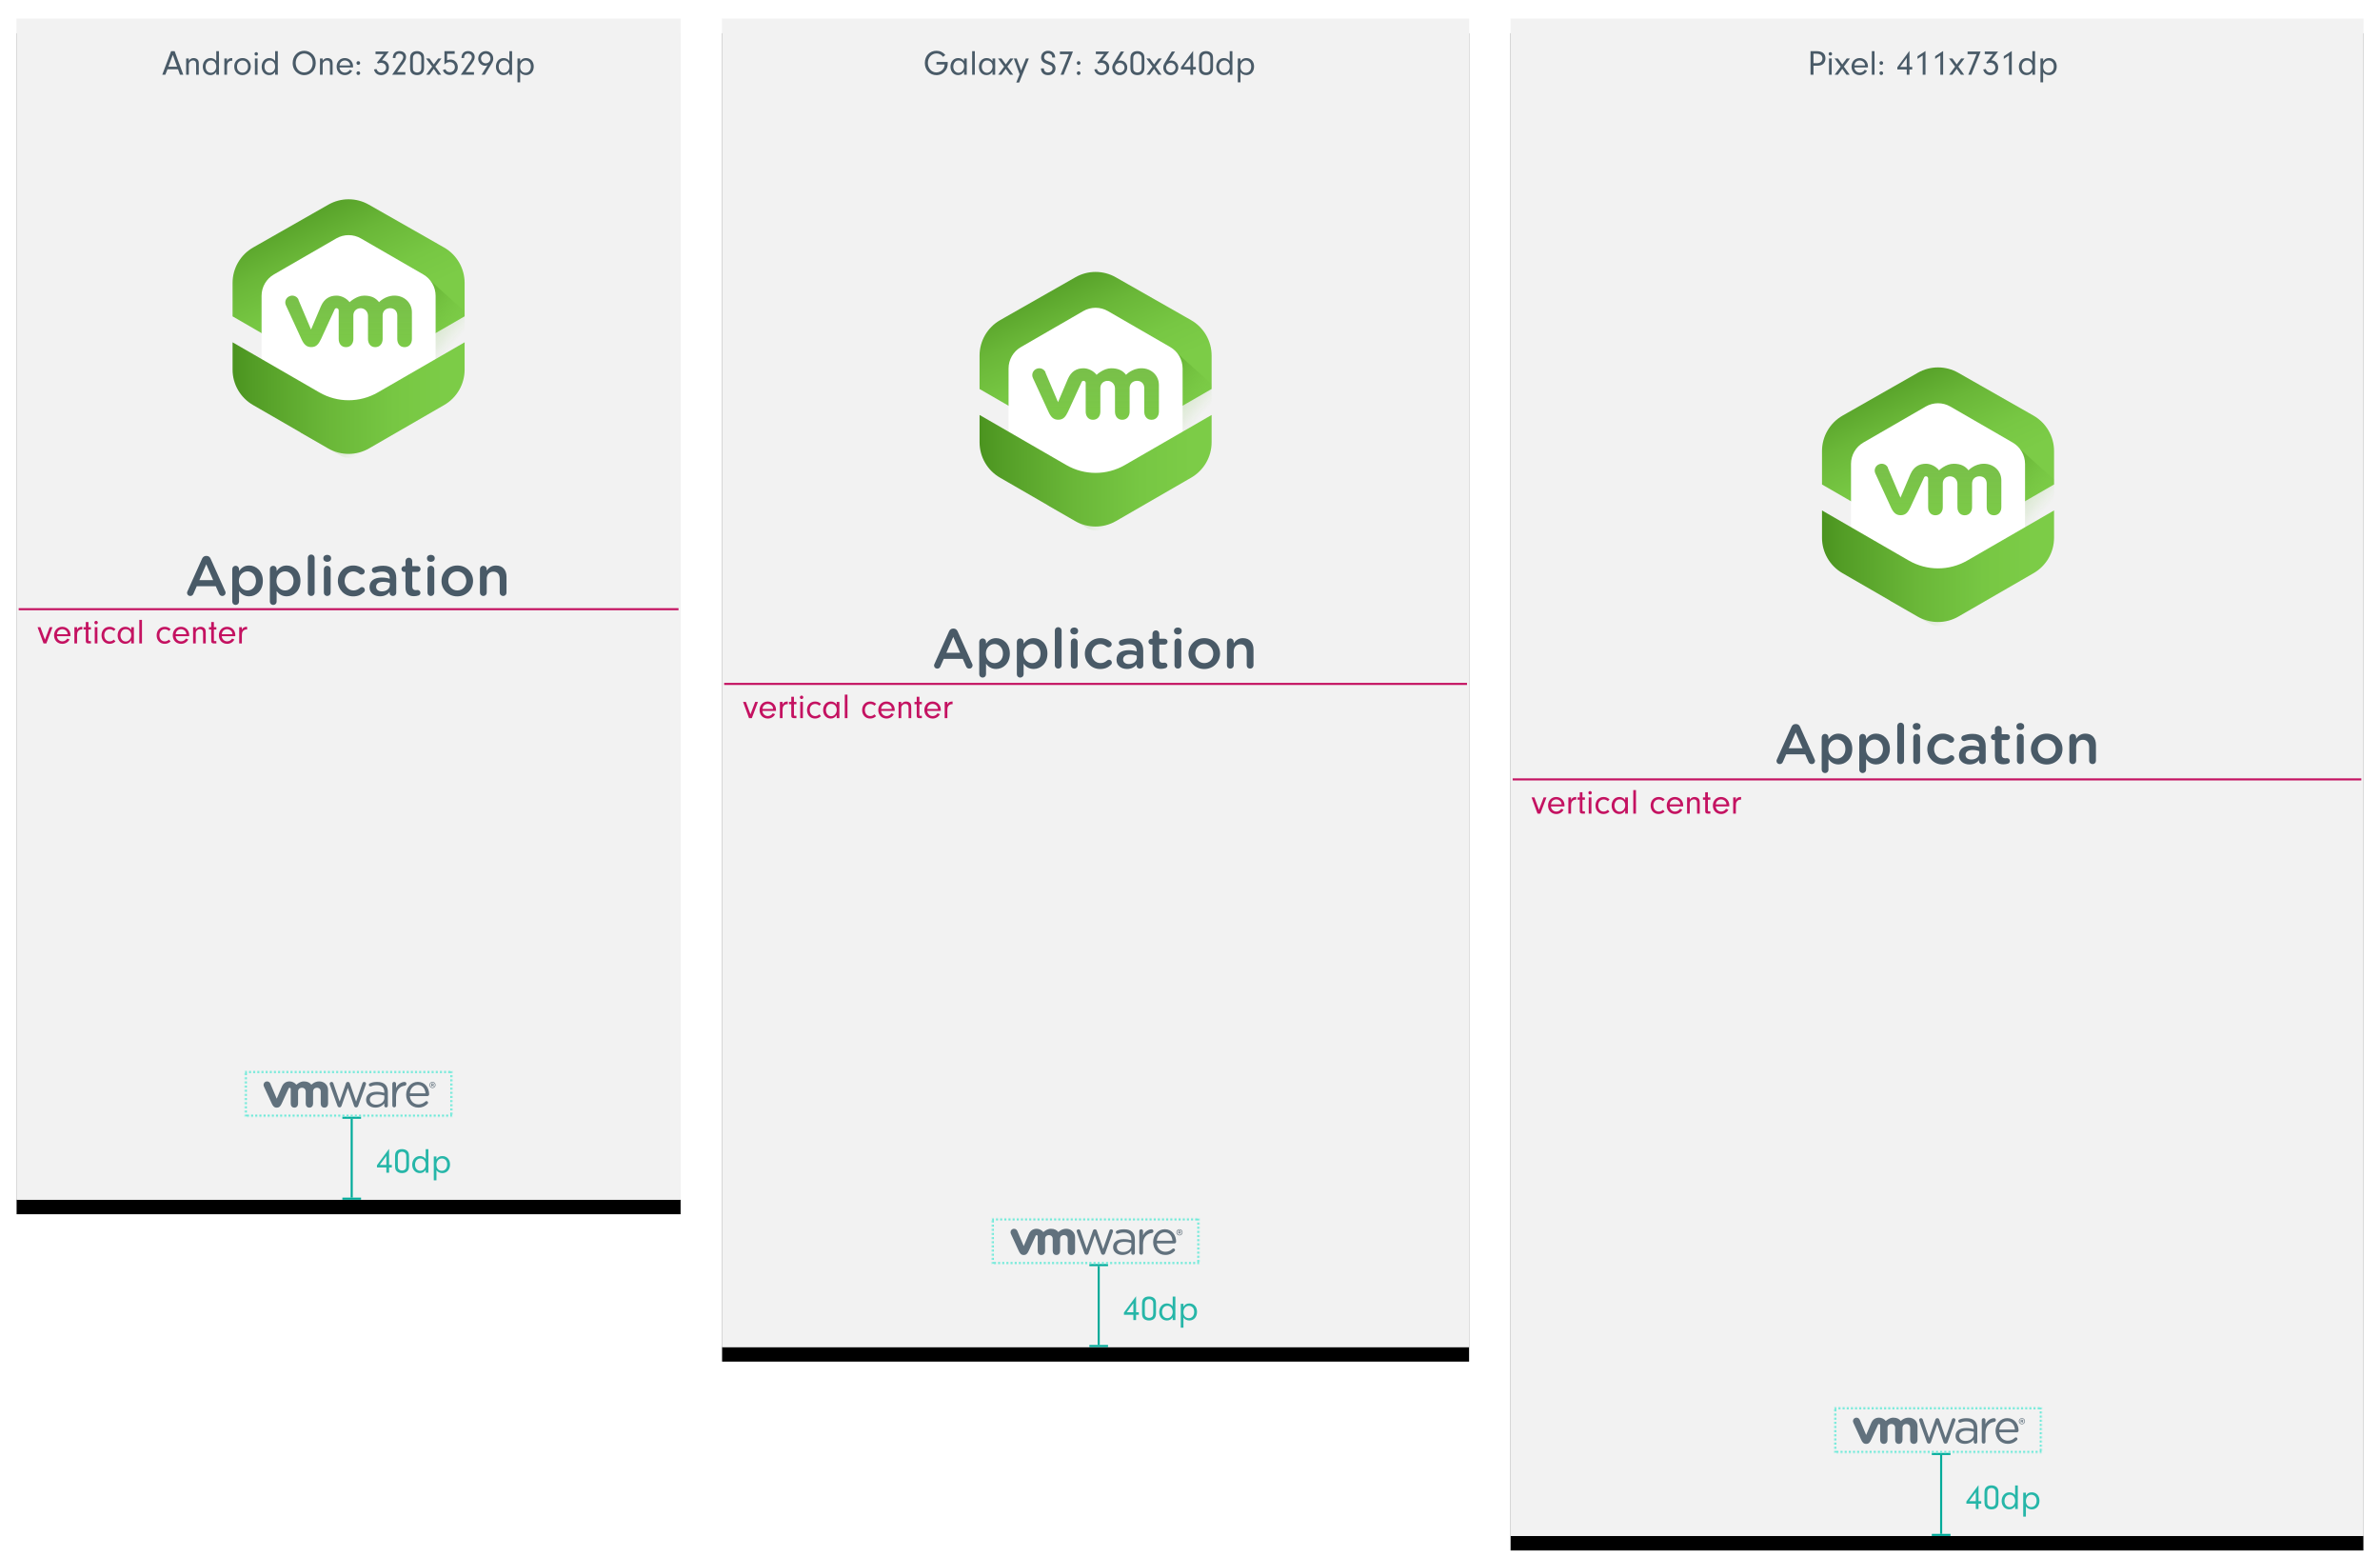 <svg xmlns="http://www.w3.org/2000/svg" xmlns:xlink="http://www.w3.org/1999/xlink" width="1147" height="750" viewBox="0 0 1147 750">
  <defs>
    <rect id="2-e" width="320" height="569"/>
    <filter id="2-d" width="107.8%" height="104.4%" x="-3.9%" y="-2%" filterUnits="objectBoundingBox">
      <feOffset dy="1" in="SourceAlpha" result="shadowOffsetOuter1"/>
      <feGaussianBlur in="shadowOffsetOuter1" result="shadowBlurOuter1" stdDeviation="4"/>
      <feColorMatrix in="shadowBlurOuter1" result="shadowMatrixOuter1" values="0 0 0 0 0   0 0 0 0 0   0 0 0 0 0  0 0 0 0.2 0"/>
      <feMorphology in="SourceAlpha" radius="1" result="shadowSpreadOuter2"/>
      <feOffset dy="3" in="shadowSpreadOuter2" result="shadowOffsetOuter2"/>
      <feGaussianBlur in="shadowOffsetOuter2" result="shadowBlurOuter2" stdDeviation="1.5"/>
      <feColorMatrix in="shadowBlurOuter2" result="shadowMatrixOuter2" values="0 0 0 0 0   0 0 0 0 0   0 0 0 0 0  0 0 0 0.12 0"/>
      <feOffset dy="3" in="SourceAlpha" result="shadowOffsetOuter3"/>
      <feGaussianBlur in="shadowOffsetOuter3" result="shadowBlurOuter3" stdDeviation="2"/>
      <feColorMatrix in="shadowBlurOuter3" result="shadowMatrixOuter3" values="0 0 0 0 0   0 0 0 0 0   0 0 0 0 0  0 0 0 0.14 0"/>
      <feMerge>
        <feMergeNode in="shadowMatrixOuter1"/>
        <feMergeNode in="shadowMatrixOuter2"/>
        <feMergeNode in="shadowMatrixOuter3"/>
      </feMerge>
    </filter>
    <rect id="2-a" width="100" height="22"/>
    <mask id="2-f" width="100" height="22" x="0" y="0" fill="#fff">
      <use xlink:href="#2-a"/>
    </mask>
    <linearGradient id="2-g" x1="-12.779%" x2="65.803%" y1="-20.088%" y2="87.803%">
      <stop offset="0%" stop-color="#266900"/>
      <stop offset="10%" stop-color="#357A0C"/>
      <stop offset="34%" stop-color="#539D26"/>
      <stop offset="57%" stop-color="#6AB738"/>
      <stop offset="78%" stop-color="#77C743"/>
      <stop offset="94%" stop-color="#7CCC47"/>
    </linearGradient>
    <linearGradient id="2-h" x1="17.52%" x2="84.52%" y1="21.84%" y2="82.98%">
      <stop offset="0%" stop-color="#266900" stop-opacity=".94"/>
      <stop offset="72%" stop-color="#7CCC47" stop-opacity="0"/>
    </linearGradient>
    <linearGradient id="2-i" x1="-37.982%" y1="50.002%" y2="50.002%">
      <stop offset="0%" stop-color="#266900"/>
      <stop offset="10%" stop-color="#357A0C"/>
      <stop offset="34%" stop-color="#539D26"/>
      <stop offset="57%" stop-color="#6AB738"/>
      <stop offset="78%" stop-color="#77C743"/>
      <stop offset="94%" stop-color="#7CCC47"/>
    </linearGradient>
    <linearGradient id="2-j" x1="50.006%" x2="50.006%" y1="-68.257%" y2="163.674%">
      <stop offset="0%" stop-color="#6DB33F" stop-opacity=".94"/>
      <stop offset="29%" stop-color="#73BD42" stop-opacity=".96"/>
      <stop offset="79%" stop-color="#7CCC47"/>
    </linearGradient>
    <rect id="2-l" width="360" height="640"/>
    <filter id="2-k" width="106.9%" height="103.9%" x="-3.5%" y="-1.8%" filterUnits="objectBoundingBox">
      <feOffset dy="1" in="SourceAlpha" result="shadowOffsetOuter1"/>
      <feGaussianBlur in="shadowOffsetOuter1" result="shadowBlurOuter1" stdDeviation="4"/>
      <feColorMatrix in="shadowBlurOuter1" result="shadowMatrixOuter1" values="0 0 0 0 0   0 0 0 0 0   0 0 0 0 0  0 0 0 0.2 0"/>
      <feMorphology in="SourceAlpha" radius="1" result="shadowSpreadOuter2"/>
      <feOffset dy="3" in="shadowSpreadOuter2" result="shadowOffsetOuter2"/>
      <feGaussianBlur in="shadowOffsetOuter2" result="shadowBlurOuter2" stdDeviation="1.5"/>
      <feColorMatrix in="shadowBlurOuter2" result="shadowMatrixOuter2" values="0 0 0 0 0   0 0 0 0 0   0 0 0 0 0  0 0 0 0.12 0"/>
      <feOffset dy="3" in="SourceAlpha" result="shadowOffsetOuter3"/>
      <feGaussianBlur in="shadowOffsetOuter3" result="shadowBlurOuter3" stdDeviation="2"/>
      <feColorMatrix in="shadowBlurOuter3" result="shadowMatrixOuter3" values="0 0 0 0 0   0 0 0 0 0   0 0 0 0 0  0 0 0 0.14 0"/>
      <feMerge>
        <feMergeNode in="shadowMatrixOuter1"/>
        <feMergeNode in="shadowMatrixOuter2"/>
        <feMergeNode in="shadowMatrixOuter3"/>
      </feMerge>
    </filter>
    <rect id="2-n" width="411" height="731"/>
    <filter id="2-m" width="106.1%" height="103.4%" x="-3%" y="-1.6%" filterUnits="objectBoundingBox">
      <feOffset dy="1" in="SourceAlpha" result="shadowOffsetOuter1"/>
      <feGaussianBlur in="shadowOffsetOuter1" result="shadowBlurOuter1" stdDeviation="4"/>
      <feColorMatrix in="shadowBlurOuter1" result="shadowMatrixOuter1" values="0 0 0 0 0   0 0 0 0 0   0 0 0 0 0  0 0 0 0.2 0"/>
      <feMorphology in="SourceAlpha" radius="1" result="shadowSpreadOuter2"/>
      <feOffset dy="3" in="shadowSpreadOuter2" result="shadowOffsetOuter2"/>
      <feGaussianBlur in="shadowOffsetOuter2" result="shadowBlurOuter2" stdDeviation="1.5"/>
      <feColorMatrix in="shadowBlurOuter2" result="shadowMatrixOuter2" values="0 0 0 0 0   0 0 0 0 0   0 0 0 0 0  0 0 0 0.12 0"/>
      <feOffset dy="3" in="SourceAlpha" result="shadowOffsetOuter3"/>
      <feGaussianBlur in="shadowOffsetOuter3" result="shadowBlurOuter3" stdDeviation="2"/>
      <feColorMatrix in="shadowBlurOuter3" result="shadowMatrixOuter3" values="0 0 0 0 0   0 0 0 0 0   0 0 0 0 0  0 0 0 0.14 0"/>
      <feMerge>
        <feMergeNode in="shadowMatrixOuter1"/>
        <feMergeNode in="shadowMatrixOuter2"/>
        <feMergeNode in="shadowMatrixOuter3"/>
      </feMerge>
    </filter>
    <rect id="2-b" width="100" height="22"/>
    <mask id="2-o" width="100" height="22" x="0" y="0" fill="#fff">
      <use xlink:href="#2-b"/>
    </mask>
    <rect id="2-c" width="100" height="22"/>
    <mask id="2-p" width="100" height="22" x="0" y="0" fill="#fff">
      <use xlink:href="#2-c"/>
    </mask>
  </defs>
  <g fill="none" fill-rule="evenodd" transform="translate(4)">
    <rect width="1140" height="750" fill="#FFF" fill-opacity=".01" fill-rule="nonzero"/>
    <g transform="translate(4 9)">
      <use fill="#000" filter="url(#2-d)" xlink:href="#2-e"/>
      <use fill="#F7F7F7" xlink:href="#2-e"/>
      <rect width="320" height="569" fill="#F2F2F2"/>
      <path fill="#495A67" d="M77.796,24.382 L72.713,24.382 L71.677,27 L70.198,27 L74.465,15.661 L76.165,15.661 L80.329,27 L78.731,27 L77.796,24.382 Z M77.355,23.158 L75.281,17.463 L73.138,23.158 L77.355,23.158 Z M81.707,19.163 L82.999,19.163 L82.999,20.268 C83.678,19.35 84.359,18.976 85.328,18.976 C86.041,18.976 86.688,19.214 87.147,19.622 C87.639,20.098 87.809,20.642 87.809,21.713 L87.809,27 L86.517,27 L86.517,22.002 C86.517,21.305 86.433,20.931 86.228,20.659 C85.99,20.336 85.531,20.132 85.004,20.132 C84.427,20.132 83.9,20.353 83.508,20.795 C83.135,21.203 82.999,21.577 82.999,22.223 L82.999,27 L81.707,27 L81.707,19.163 Z M96.225,20.353 L96.225,15.661 L97.516,15.661 L97.516,27 L96.225,27 L96.225,25.657 C95.442,26.728 94.609,27.187 93.419,27.187 C91.26,27.187 89.731,25.504 89.731,23.124 C89.731,20.744 91.294,18.976 93.419,18.976 C94.576,18.976 95.46,19.401 96.225,20.353 Z M93.692,20.132 C92.144,20.132 91.091,21.356 91.091,23.141 C91.091,24.858 92.127,26.065 93.606,26.065 C95.12,26.065 96.225,24.807 96.225,23.107 C96.225,21.339 95.188,20.132 93.692,20.132 Z M100.118,19.163 L101.409,19.163 L101.409,20.489 C101.647,19.928 101.817,19.69 102.124,19.452 C102.514,19.146 103.058,18.976 103.62,18.976 L103.925,18.976 L103.925,20.285 C103.79,20.268 103.653,20.268 103.569,20.268 C102.871,20.268 102.26,20.591 101.868,21.169 C101.528,21.662 101.409,22.121 101.409,23.022 L101.409,27 L100.118,27 L100.118,19.163 Z M108.906,18.976 C111.219,18.976 112.868,20.693 112.868,23.107 C112.868,25.402 111.1,27.187 108.856,27.187 C106.526,27.187 104.894,25.487 104.894,23.073 C104.894,20.642 106.526,18.976 108.906,18.976 Z M108.906,20.166 C107.291,20.166 106.221,21.339 106.221,23.09 C106.221,24.824 107.291,25.997 108.889,25.997 C110.436,25.997 111.541,24.79 111.541,23.09 C111.541,21.339 110.487,20.166 108.906,20.166 Z M116.132,19.163 L116.132,27 L114.84,27 L114.84,19.163 L116.132,19.163 Z M115.502,16.12 C115.962,16.12 116.319,16.494 116.319,16.97 C116.319,17.429 115.945,17.786 115.486,17.786 C115.026,17.786 114.669,17.429 114.669,16.953 C114.669,16.477 115.026,16.12 115.502,16.12 Z M124.597,20.353 L124.597,15.661 L125.889,15.661 L125.889,27 L124.597,27 L124.597,25.657 C123.816,26.728 122.983,27.187 121.793,27.187 C119.633,27.187 118.103,25.504 118.103,23.124 C118.103,20.744 119.668,18.976 121.793,18.976 C122.948,18.976 123.832,19.401 124.597,20.353 Z M122.064,20.132 C120.517,20.132 119.463,21.356 119.463,23.141 C119.463,24.858 120.501,26.065 121.98,26.065 C123.493,26.065 124.597,24.807 124.597,23.107 C124.597,21.339 123.561,20.132 122.064,20.132 Z M138.656,15.457 C140.238,15.457 141.75,16.171 142.839,17.412 C143.756,18.483 144.165,19.741 144.165,21.441 C144.165,23.209 143.484,24.79 142.244,25.844 C141.224,26.728 139.931,27.204 138.623,27.204 C136.94,27.204 135.291,26.405 134.237,25.079 C133.454,24.093 133.047,22.818 133.047,21.39 C133.047,18.007 135.444,15.457 138.656,15.457 Z M138.623,16.783 C136.26,16.783 134.508,18.721 134.508,21.339 C134.508,23.974 136.243,25.895 138.589,25.895 C139.727,25.895 140.85,25.402 141.614,24.535 C142.278,23.804 142.702,22.58 142.702,21.424 C142.702,19.911 142.294,18.806 141.411,17.956 C140.662,17.225 139.625,16.783 138.623,16.783 Z M146.204,19.163 L147.496,19.163 L147.496,20.268 C148.177,19.35 148.857,18.976 149.826,18.976 C150.54,18.976 151.185,19.214 151.644,19.622 C152.137,20.098 152.308,20.642 152.308,21.713 L152.308,27 L151.016,27 L151.016,22.002 C151.016,21.305 150.93,20.931 150.726,20.659 C150.488,20.336 150.03,20.132 149.502,20.132 C148.924,20.132 148.398,20.353 148.006,20.795 C147.632,21.203 147.496,21.577 147.496,22.223 L147.496,27 L146.204,27 L146.204,19.163 Z M162.133,23.498 L155.606,23.498 C155.673,24.161 155.792,24.501 156.115,24.926 C156.625,25.623 157.374,25.997 158.224,25.997 C159.192,25.997 160.111,25.47 160.57,24.654 L161.708,25.079 C161.062,26.388 159.72,27.187 158.224,27.187 C155.894,27.187 154.228,25.487 154.228,23.107 C154.228,20.693 155.877,18.976 158.173,18.976 C160.451,18.976 162.15,20.693 162.15,22.988 C162.15,23.09 162.15,23.311 162.133,23.498 Z M155.623,22.546 L160.774,22.546 C160.722,21.934 160.603,21.594 160.332,21.203 C159.839,20.54 159.04,20.132 158.173,20.132 C157.305,20.132 156.524,20.54 156.065,21.22 C155.827,21.594 155.725,21.917 155.623,22.546 Z M164.684,25.368 C165.194,25.368 165.567,25.742 165.567,26.269 C165.567,26.762 165.177,27.136 164.684,27.136 C164.173,27.136 163.799,26.762 163.799,26.252 C163.799,25.742 164.173,25.368 164.684,25.368 Z M164.684,20.472 C165.194,20.472 165.567,20.846 165.567,21.373 C165.567,21.866 165.177,22.24 164.684,22.24 C164.173,22.24 163.799,21.866 163.799,21.356 C163.799,20.846 164.173,20.472 164.684,20.472 Z M176.94,17.055 L172.98,17.055 L172.98,15.831 L179.405,15.831 L176.073,20.064 C178.046,20.064 179.44,21.475 179.44,23.481 C179.44,25.606 177.841,27.187 175.683,27.187 C173.898,27.187 172.623,26.184 172.232,24.467 L173.456,24.246 C173.762,25.334 174.56,25.946 175.614,25.946 C176.992,25.946 178.079,24.909 178.079,23.583 C178.079,22.223 177.06,21.271 175.581,21.271 C175.054,21.271 174.714,21.373 174.22,21.662 L173.66,21.169 L176.94,17.055 Z M183.35,25.759 L187.345,25.759 L187.345,27 L180.987,27 L184.93,21.356 C186.07,19.707 186.325,19.197 186.325,18.517 C186.325,17.531 185.542,16.834 184.438,16.834 C183.673,16.834 183.043,17.191 182.788,17.786 C182.653,18.109 182.601,18.364 182.584,18.959 L181.31,18.959 C181.377,16.8 182.517,15.61 184.54,15.61 C186.393,15.61 187.685,16.766 187.685,18.415 C187.685,19.367 187.345,20.2 186.393,21.526 L183.35,25.759 Z M196.371,19.078 L196.371,23.583 C196.371,24.858 196.133,25.64 195.572,26.235 C194.977,26.864 194.077,27.187 193.006,27.187 C191.9,27.187 190.982,26.847 190.387,26.201 C189.792,25.572 189.639,24.926 189.639,23.209 L189.639,19.469 C189.639,17.99 189.81,17.293 190.32,16.681 C190.881,16.001 191.815,15.627 192.971,15.627 C194.008,15.627 194.858,15.916 195.488,16.477 C196.133,17.072 196.371,17.752 196.371,19.078 Z M190.982,19.503 L190.982,23.294 C190.982,24.603 191.034,24.841 191.407,25.266 C191.764,25.674 192.376,25.929 193.023,25.929 C193.72,25.929 194.365,25.64 194.689,25.181 C194.944,24.807 195.046,24.331 195.046,23.498 L195.046,19.163 C195.046,18.279 194.893,17.837 194.468,17.429 C194.094,17.089 193.583,16.902 193.023,16.902 C192.292,16.902 191.662,17.191 191.339,17.718 C191.05,18.126 190.982,18.517 190.982,19.503 Z M201.047,24.161 L198.956,27 L197.375,27 L200.264,23.107 L197.323,19.163 L198.956,19.163 L201.047,22.036 L203.189,19.163 L204.769,19.163 L201.811,23.107 L204.633,27 L203.053,27 L201.047,24.161 Z M211.127,15.661 L211.127,16.953 L207.472,16.953 L207.472,19.996 C208.05,19.775 208.56,19.673 209.138,19.673 C211.127,19.673 212.624,21.237 212.624,23.362 C212.624,25.538 211.025,27.119 208.798,27.119 C207.201,27.119 205.994,26.286 205.416,24.79 L206.639,24.331 C206.911,24.824 207.03,25.028 207.218,25.198 C207.575,25.555 208.203,25.776 208.833,25.776 C210.192,25.776 211.23,24.722 211.23,23.328 C211.23,21.883 210.209,20.914 208.714,20.914 C207.829,20.914 206.929,21.322 206.197,22.07 L206.197,15.661 L211.127,15.661 Z M216.431,25.759 L220.427,25.759 L220.427,27 L214.069,27 L218.012,21.356 C219.151,19.707 219.406,19.197 219.406,18.517 C219.406,17.531 218.625,16.834 217.519,16.834 C216.755,16.834 216.125,17.191 215.87,17.786 C215.734,18.109 215.684,18.364 215.667,18.959 L214.392,18.959 C214.459,16.8 215.599,15.61 217.621,15.61 C219.475,15.61 220.767,16.766 220.767,18.415 C220.767,19.367 220.427,20.2 219.475,21.526 L216.431,25.759 Z M224.082,27 L226.938,22.461 C226.462,22.631 226.24,22.682 225.85,22.682 C223.946,22.682 222.466,21.186 222.466,19.248 C222.466,17.225 224.082,15.627 226.138,15.627 C228.179,15.627 229.708,17.174 229.708,19.197 C229.708,20.064 229.488,20.727 228.927,21.662 L225.662,27 L224.082,27 Z M226.138,16.885 C224.846,16.885 223.81,17.905 223.81,19.197 C223.81,20.472 224.796,21.492 226.071,21.492 C227.38,21.492 228.365,20.506 228.365,19.214 C228.365,17.905 227.38,16.885 226.138,16.885 Z M237.494,20.353 L237.494,15.661 L238.786,15.661 L238.786,27 L237.494,27 L237.494,25.657 C236.713,26.728 235.88,27.187 234.69,27.187 C232.53,27.187 231,25.504 231,23.124 C231,20.744 232.565,18.976 234.69,18.976 C235.845,18.976 236.73,19.401 237.494,20.353 Z M234.962,20.132 C233.415,20.132 232.361,21.356 232.361,23.141 C232.361,24.858 233.398,26.065 234.876,26.065 C236.389,26.065 237.494,24.807 237.494,23.107 C237.494,21.339 236.458,20.132 234.962,20.132 Z M241.387,19.163 L242.679,19.163 L242.679,20.591 C243.428,19.435 244.226,18.976 245.536,18.976 C247.712,18.976 249.225,20.642 249.225,23.022 C249.225,25.487 247.712,27.187 245.536,27.187 C244.923,27.187 244.363,27.051 243.819,26.779 C243.343,26.541 243.105,26.337 242.679,25.776 L242.679,30.672 L241.387,30.672 L241.387,19.163 Z M245.315,20.132 C243.75,20.132 242.679,21.373 242.679,23.209 C242.679,24.926 243.716,26.065 245.263,26.065 C246.81,26.065 247.847,24.858 247.847,23.073 C247.847,22.155 247.626,21.458 247.167,20.948 C246.708,20.438 246.012,20.132 245.315,20.132 Z"/>
      <g transform="translate(157 529)">
        <path fill="#26B6A8" d="M21.202,24.45 L16.663,24.45 L16.663,23.396 L22.511,15.508 L22.511,23.226 L23.837,23.226 L23.837,24.45 L22.511,24.45 L22.511,27 L21.202,27 L21.202,24.45 Z M21.202,23.226 L21.202,18.891 L18.023,23.226 L21.202,23.226 Z M32.116,19.078 L32.116,23.583 C32.116,24.858 31.878,25.64 31.317,26.235 C30.722,26.864 29.821,27.187 28.75,27.187 C27.645,27.187 26.727,26.847 26.132,26.201 C25.537,25.572 25.384,24.926 25.384,23.209 L25.384,19.469 C25.384,17.99 25.554,17.293 26.064,16.681 C26.625,16.001 27.56,15.627 28.716,15.627 C29.753,15.627 30.603,15.916 31.232,16.477 C31.878,17.072 32.116,17.752 32.116,19.078 Z M26.727,19.503 L26.727,23.294 C26.727,24.603 26.778,24.841 27.152,25.266 C27.509,25.674 28.121,25.929 28.767,25.929 C29.464,25.929 30.11,25.64 30.433,25.181 C30.688,24.807 30.79,24.331 30.79,23.498 L30.79,19.163 C30.79,18.279 30.637,17.837 30.212,17.429 C29.838,17.089 29.328,16.902 28.767,16.902 C28.036,16.902 27.407,17.191 27.084,17.718 C26.795,18.126 26.727,18.517 26.727,19.503 Z M40.157,20.353 L40.157,15.661 L41.449,15.661 L41.449,27 L40.157,27 L40.157,25.657 C39.375,26.728 38.542,27.187 37.352,27.187 C35.193,27.187 33.663,25.504 33.663,23.124 C33.663,20.744 35.227,18.976 37.352,18.976 C38.508,18.976 39.392,19.401 40.157,20.353 Z M37.624,20.132 C36.077,20.132 35.023,21.356 35.023,23.141 C35.023,24.858 36.06,26.065 37.539,26.065 C39.052,26.065 40.157,24.807 40.157,23.107 C40.157,21.339 39.12,20.132 37.624,20.132 Z M44.05,19.163 L45.342,19.163 L45.342,20.591 C46.09,19.435 46.889,18.976 48.198,18.976 C50.374,18.976 51.887,20.642 51.887,23.022 C51.887,25.487 50.374,27.187 48.198,27.187 C47.586,27.187 47.025,27.051 46.481,26.779 C46.005,26.541 45.767,26.337 45.342,25.776 L45.342,30.672 L44.05,30.672 L44.05,19.163 Z M47.977,20.132 C46.413,20.132 45.342,21.373 45.342,23.209 C45.342,24.926 46.379,26.065 47.926,26.065 C49.473,26.065 50.51,24.858 50.51,23.073 C50.51,22.155 50.289,21.458 49.83,20.948 C49.371,20.438 48.674,20.132 47.977,20.132 Z"/>
        <g fill="#00AB9A">
          <rect width="1" height="38" x="4" y="1"/>
          <rect width="9" height="1"/>
          <rect width="9" height="1" y="39"/>
        </g>
      </g>
      <g transform="translate(110 507)">
        <use fill-rule="nonzero" stroke="#6FEAD9" stroke-dasharray="1" stroke-width="2" mask="url(#2-f)" xlink:href="#2-a"/>
        <g fill="#61717D" transform="translate(9 5)">
          <path d="M35.617 11.715L31.987 1.596C31.94 1.457 31.871 1.272 31.871 1.11 31.871.671 32.241.255 32.772.255 33.235.255 33.536.555 33.676.994L36.682 9.713 39.711.97C39.849.555 40.128.255 40.588.255L40.682.255C41.169.255 41.469.555 41.607.97L44.612 9.713 47.668.949C47.784.578 48.037.255 48.523.255 49.032.255 49.402.647 49.402 1.088 49.402 1.249 49.332 1.433 49.287 1.574L45.633 11.715C45.446 12.245 45.078 12.523 44.661 12.523L44.592 12.523C44.129 12.523 43.781 12.245 43.618 11.715L40.637 3.117 37.629 11.715C37.468 12.245 37.12 12.523 36.659 12.523L36.611 12.523C36.172 12.523 35.803 12.245 35.617 11.715M62.079 1.137C62.079.649 62.472.232 62.959.232 63.47.232 63.863.626 63.863 1.137L63.863 3.191C64.742 1.196 66.693.255 67.986.255 68.521.255 68.869.649 68.869 1.159 68.869 1.646 68.544 1.992 68.079 2.063 65.761 2.341 63.863 4.081 63.863 7.538L63.863 11.602C63.863 12.089 63.492 12.506 62.983 12.506 62.472 12.506 62.079 12.111 62.079 11.602L62.079 1.137M78.064 5.756C77.883 3.597 76.655 1.717 74.318 1.717 72.275 1.717 70.73 3.436 70.507 5.756L78.064 5.756zM74.591 12.62C71.368 12.62 68.735 10.116 68.735 6.445L68.735 6.397C68.735 2.979 71.118.224 74.364.224 77.836.224 79.813 3.091 79.813 6.237 79.813 6.72 79.423 7.065 78.994 7.065L70.507 7.065C70.755 9.634 72.547 11.081 74.638 11.081 76.09 11.081 77.155 10.506 78.019 9.703 78.154 9.589 78.314 9.497 78.519 9.497 78.949 9.497 79.29 9.842 79.29 10.257 79.29 10.462 79.2 10.669 79.017 10.828 77.906 11.906 76.588 12.62 74.591 12.62zM58.235 7.978L58.235 6.822C57.356 6.568 56.176 6.312 54.723 6.312 52.485 6.312 51.236 7.284 51.236 8.786L51.236 8.833C51.236 10.335 52.621 11.214 54.239 11.214 56.432 11.214 58.235 9.873 58.235 7.978M49.435 8.904L49.435 8.856C49.435 6.337 51.514 4.995 54.538 4.995 56.063 4.995 57.148 5.203 58.213 5.505L58.213 5.087C58.213 2.938 56.893 1.827 54.655 1.827 53.453 1.827 52.754 1.98 51.874 2.372 51.76 2.418 51.644 2.442 51.553 2.442 51.138 2.442 50.767 2.095 50.767 1.679 50.767 1.309 50.928 1.082 51.253.938 52.428.427 53.316.256 54.839.256 56.524.256 57.818.695 58.694 1.573 59.503 2.383 59.92 3.539 59.92 5.065L59.92 11.663C59.92 12.169 59.551 12.54 59.063 12.54 58.557 12.54 58.213 12.169 58.213 11.708L58.213 10.567C57.381 11.655 55.993 12.625 53.895 12.625 51.676 12.625 49.435 11.354 49.435 8.904M3.261 1.005C2.87.147 1.903-.242 1.0.16.097.562-.236 1.565.173 2.424L3.962 10.67C4.559 11.963 5.187 12.64 6.365 12.64 7.625 12.64 8.174 11.903 8.77 10.67 8.77 10.67 12.075 3.464 12.109 3.39 12.143 3.313 12.248 3.08 12.585 3.082 12.869 3.085 13.109 3.312 13.109 3.616L13.109 10.663C13.109 11.749 13.711 12.64 14.868 12.64 16.025 12.64 16.651 11.749 16.651 10.663L16.651 4.898C16.651 3.785 17.447 3.064 18.531 3.064 19.617 3.064 20.339 3.81 20.339 4.898L20.339 10.663C20.339 11.749 20.942 12.64 22.098 12.64 23.255 12.64 23.884 11.749 23.884 10.663L23.884 4.898C23.884 3.785 24.676 3.064 25.763 3.064 26.846 3.064 27.57 3.81 27.57 4.898L27.57 10.663C27.57 11.749 28.173 12.64 29.33 12.64 30.486 12.64 31.113 11.749 31.113 10.663L31.113 4.101C31.113 1.689 29.177 0 26.846 0 24.516 0 23.059 1.612 23.059 1.612 22.283.606 21.215.001 19.407.001 17.499.001 15.829 1.612 15.829 1.612 15.053.606 13.732.001 12.639.001 10.948.001 9.605.746 8.786 2.621L6.365 8.332 3.261 1.005M82.627 1.71L82.627 1.706C82.627 1.042 82.115.498 81.432.498 80.756.498 80.236 1.051 80.236 1.71L80.236 1.718C80.236 2.38 80.75 2.924 81.432 2.924 82.108 2.924 82.627 2.371 82.627 1.71M79.956 1.72L79.956 1.71C79.956.903 80.61.224 81.432.224 82.266.224 82.911.896 82.911 1.704L82.911 1.71C82.911 2.52 82.258 3.199 81.432 3.199 80.599 3.199 79.956 2.529 79.956 1.72"/>
          <path d="M81.503,1.663 C81.656,1.663 81.741,1.582 81.741,1.46 L81.741,1.455 C81.741,1.322 81.65,1.251 81.497,1.251 L81.183,1.251 L81.183,1.663 L81.503,1.663 Z M80.867,1.125 C80.867,1.037 80.937,0.967 81.026,0.967 L81.519,0.967 C81.705,0.967 81.848,1.019 81.937,1.113 C82.019,1.192 82.062,1.306 82.062,1.439 L82.062,1.444 C82.062,1.67 81.949,1.807 81.776,1.88 L81.994,2.146 C82.024,2.185 82.045,2.218 82.045,2.266 C82.045,2.354 81.971,2.412 81.896,2.412 C81.826,2.412 81.779,2.376 81.741,2.331 L81.434,1.942 L81.183,1.942 L81.183,2.254 C81.183,2.342 81.115,2.412 81.026,2.412 C80.937,2.412 80.867,2.342 80.867,2.254 L80.867,1.125 Z"/>
        </g>
      </g>
      <g transform="translate(80 69)">
        <path fill="#495A67" d="M2.145,207.596 C2.145,207.353 2.226,207.11 2.361,206.84 L9.381,191.18 C9.759,190.343 10.434,189.83 11.379,189.83 L11.541,189.83 C12.486,189.83 13.134,190.343 13.512,191.18 L20.532,206.84 C20.667,207.083 20.721,207.326 20.721,207.542 C20.721,208.433 20.046,209.135 19.155,209.135 C18.372,209.135 17.832,208.676 17.535,207.974 L15.996,204.437 L6.816,204.437 L5.223,208.082 C4.953,208.757 4.386,209.135 3.684,209.135 C2.82,209.135 2.145,208.46 2.145,207.596 Z M8.085,201.494 L14.727,201.494 L11.406,193.853 L8.085,201.494 Z M23.934,211.835 L23.934,196.229 C23.934,195.311 24.636,194.582 25.554,194.582 C26.472,194.582 27.201,195.311 27.201,196.229 L27.201,197.12 C28.254,195.635 29.739,194.447 32.061,194.447 C35.409,194.447 38.676,197.093 38.676,201.845 L38.676,201.899 C38.676,206.624 35.436,209.297 32.061,209.297 C29.685,209.297 28.2,208.109 27.201,206.786 L27.201,211.835 C27.201,212.753 26.472,213.455 25.554,213.455 C24.663,213.455 23.934,212.753 23.934,211.835 Z M31.278,206.462 C33.519,206.462 35.355,204.707 35.355,201.899 L35.355,201.845 C35.355,199.091 33.492,197.282 31.278,197.282 C29.064,197.282 27.12,199.118 27.12,201.845 L27.12,201.899 C27.12,204.626 29.064,206.462 31.278,206.462 Z M42.051,211.835 L42.051,196.229 C42.051,195.311 42.753,194.582 43.671,194.582 C44.589,194.582 45.318,195.311 45.318,196.229 L45.318,197.12 C46.371,195.635 47.856,194.447 50.178,194.447 C53.526,194.447 56.793,197.093 56.793,201.845 L56.793,201.899 C56.793,206.624 53.553,209.297 50.178,209.297 C47.802,209.297 46.317,208.109 45.318,206.786 L45.318,211.835 C45.318,212.753 44.589,213.455 43.671,213.455 C42.78,213.455 42.051,212.753 42.051,211.835 Z M49.395,206.462 C51.636,206.462 53.472,204.707 53.472,201.899 L53.472,201.845 C53.472,199.091 51.609,197.282 49.395,197.282 C47.181,197.282 45.237,199.118 45.237,201.845 L45.237,201.899 C45.237,204.626 47.181,206.462 49.395,206.462 Z M60.357,207.515 L60.357,190.775 C60.357,189.884 61.059,189.155 61.977,189.155 C62.895,189.155 63.624,189.884 63.624,190.775 L63.624,207.515 C63.624,208.433 62.895,209.135 61.977,209.135 C61.086,209.135 60.357,208.433 60.357,207.515 Z M67.836,191.072 L67.836,190.91 C67.836,189.938 68.646,189.317 69.699,189.317 C70.752,189.317 71.562,189.938 71.562,190.91 L71.562,191.072 C71.562,192.044 70.752,192.692 69.699,192.692 C68.646,192.692 67.836,192.044 67.836,191.072 Z M68.079,207.515 L68.079,196.229 C68.079,195.311 68.781,194.582 69.699,194.582 C70.617,194.582 71.346,195.311 71.346,196.229 L71.346,207.515 C71.346,208.433 70.617,209.135 69.699,209.135 C68.808,209.135 68.079,208.433 68.079,207.515 Z M82.2,209.324 C77.961,209.324 74.829,206.003 74.829,201.953 L74.829,201.899 C74.829,197.849 77.961,194.447 82.254,194.447 C84.495,194.447 86.034,195.176 87.249,196.229 C87.465,196.418 87.762,196.823 87.762,197.363 C87.762,198.2 87.087,198.848 86.25,198.848 C85.845,198.848 85.494,198.686 85.278,198.524 C84.441,197.822 83.523,197.309 82.227,197.309 C79.851,197.309 78.096,199.361 78.096,201.845 L78.096,201.899 C78.096,204.437 79.851,206.462 82.362,206.462 C83.658,206.462 84.657,205.949 85.548,205.193 C85.737,205.031 86.061,204.842 86.439,204.842 C87.222,204.842 87.843,205.49 87.843,206.273 C87.843,206.705 87.681,207.056 87.384,207.299 C86.115,208.514 84.576,209.324 82.2,209.324 Z M95.133,209.297 C92.46,209.297 90.084,207.758 90.084,204.896 L90.084,204.842 C90.084,201.764 92.487,200.252 95.97,200.252 C97.563,200.252 98.697,200.495 99.804,200.846 L99.804,200.495 C99.804,198.47 98.562,197.39 96.267,197.39 C95.025,197.39 93.999,197.606 93.108,197.957 C92.919,198.011 92.757,198.038 92.595,198.038 C91.839,198.038 91.218,197.444 91.218,196.688 C91.218,196.094 91.623,195.581 92.109,195.392 C93.459,194.879 94.836,194.555 96.699,194.555 C98.832,194.555 100.425,195.122 101.424,196.148 C102.477,197.174 102.963,198.686 102.963,200.549 L102.963,207.569 C102.963,208.46 102.261,209.135 101.37,209.135 C100.425,209.135 99.777,208.487 99.777,207.758 L99.777,207.218 C98.805,208.379 97.32,209.297 95.133,209.297 Z M96.051,206.921 C98.211,206.921 99.858,205.679 99.858,203.87 L99.858,202.898 C99.021,202.574 97.914,202.331 96.618,202.331 C94.512,202.331 93.27,203.222 93.27,204.707 L93.27,204.761 C93.27,206.138 94.485,206.921 96.051,206.921 Z M111.522,209.243 C109.119,209.243 107.418,208.19 107.418,205.058 L107.418,197.552 L106.878,197.552 C106.095,197.552 105.474,196.931 105.474,196.148 C105.474,195.365 106.095,194.744 106.878,194.744 L107.418,194.744 L107.418,192.314 C107.418,191.423 108.147,190.694 109.065,190.694 C109.956,190.694 110.685,191.423 110.685,192.314 L110.685,194.744 L113.25,194.744 C114.033,194.744 114.681,195.365 114.681,196.148 C114.681,196.931 114.033,197.552 113.25,197.552 L110.685,197.552 L110.685,204.545 C110.685,205.814 111.333,206.327 112.44,206.327 C112.818,206.327 113.142,206.246 113.25,206.246 C113.979,206.246 114.627,206.84 114.627,207.596 C114.627,208.19 114.222,208.676 113.763,208.865 C113.061,209.108 112.386,209.243 111.522,209.243 Z M117.786,191.072 L117.786,190.91 C117.786,189.938 118.596,189.317 119.649,189.317 C120.702,189.317 121.512,189.938 121.512,190.91 L121.512,191.072 C121.512,192.044 120.702,192.692 119.649,192.692 C118.596,192.692 117.786,192.044 117.786,191.072 Z M118.029,207.515 L118.029,196.229 C118.029,195.311 118.731,194.582 119.649,194.582 C120.567,194.582 121.296,195.311 121.296,196.229 L121.296,207.515 C121.296,208.433 120.567,209.135 119.649,209.135 C118.758,209.135 118.029,208.433 118.029,207.515 Z M132.339,209.324 C127.992,209.324 124.779,206.003 124.779,201.953 L124.779,201.899 C124.779,197.822 128.019,194.447 132.393,194.447 C136.767,194.447 139.98,197.768 139.98,201.845 L139.98,201.899 C139.98,205.949 136.74,209.324 132.339,209.324 Z M132.393,206.462 C135.039,206.462 136.713,204.41 136.713,201.953 L136.713,201.899 C136.713,199.388 134.904,197.309 132.339,197.309 C129.72,197.309 128.046,199.361 128.046,201.845 L128.046,201.899 C128.046,204.383 129.855,206.462 132.393,206.462 Z M143.301,207.515 L143.301,196.229 C143.301,195.311 144.003,194.582 144.921,194.582 C145.839,194.582 146.568,195.311 146.568,196.229 L146.568,196.931 C147.486,195.608 148.809,194.447 151.023,194.447 C154.236,194.447 156.099,196.607 156.099,199.901 L156.099,207.515 C156.099,208.433 155.397,209.135 154.479,209.135 C153.561,209.135 152.832,208.433 152.832,207.515 L152.832,200.9 C152.832,198.686 151.725,197.417 149.781,197.417 C147.891,197.417 146.568,198.74 146.568,200.954 L146.568,207.515 C146.568,208.433 145.839,209.135 144.921,209.135 C144.03,209.135 143.301,208.433 143.301,207.515 Z"/>
        <g transform="translate(16 16)">
          <rect width="128" height="128"/>
          <path fill="url(#2-g)" d="M109.977,25.212 L73.735,4.588 C67.7,1.152 60.3,1.152 54.265,4.588 L18.021,25.222 C11.876,28.721 8.081,35.249 8.081,42.32 L8.081,58.417 L23.942,67.574 C25.052,68.216 26.422,68.215 27.532,67.572 C28.642,66.929 29.325,65.742 29.321,64.459 L29.321,45.19 C29.321,43.91 30.004,42.727 31.112,42.086 L62.208,24.134 C63.317,23.494 64.683,23.494 65.792,24.134 L96.888,42.089 C97.997,42.729 98.68,43.912 98.679,45.192 L98.679,64.459 C98.68,65.739 99.363,66.922 100.472,67.562 C101.581,68.202 102.947,68.202 104.056,67.562 L119.916,58.405 L119.916,42.311 C119.917,35.239 116.122,28.711 109.977,25.212 Z"/>
          <path fill="url(#2-h)" d="M116.248,97.558 L67.67,125.605 C65.399,126.916 62.601,126.916 60.33,125.605 L40.861,114.365 L103.49,41.29 L119.916,56.033 L119.916,91.203 C119.916,93.824 118.518,96.246 116.248,97.558 Z"/>
          <path fill="#FFF" d="M105.937,83.221 L105.937,48.523 C105.936,44.276 103.671,40.352 99.994,38.228 L69.946,20.875 C66.267,18.75 61.733,18.75 58.054,20.875 L28.004,38.223 C24.327,40.348 22.061,44.272 22.061,48.518 L22.061,83.221 C22.06,87.468 24.326,91.393 28.004,93.518 L58.054,110.867 C61.734,112.989 66.266,112.989 69.946,110.867 L99.996,93.518 C103.673,91.393 105.938,87.468 105.937,83.221 Z"/>
          <path fill="url(#2-i)" d="M119.916,84.079 L119.916,70.916 L78.112,95.053 C69.382,100.09 58.627,100.09 49.897,95.053 L8.084,70.916 L8.084,84.079 C8.084,91.109 11.834,97.605 17.922,101.12 L54.166,122.043 C60.254,125.557 67.755,125.557 73.843,122.043 L110.087,101.12 C116.172,97.603 119.918,91.107 119.916,84.079 Z"/>
          <path fill="url(#2-j)" d="M39.896,50.395 C39.536,49.578 38.861,48.941 38.025,48.629 C37.189,48.317 36.262,48.356 35.455,48.736 C34.631,49.089 33.989,49.765 33.681,50.607 C33.373,51.448 33.426,52.379 33.828,53.18 L41.272,69.356 C42.442,71.893 43.676,73.222 45.991,73.222 C48.466,73.222 49.544,71.774 50.714,69.356 C50.714,69.356 57.205,55.219 57.27,55.074 C57.416,54.69 57.795,54.445 58.206,54.471 C58.481,54.472 58.744,54.583 58.937,54.78 C59.13,54.976 59.237,55.242 59.233,55.517 L59.233,69.315 C59.233,71.476 60.433,73.249 62.738,73.249 C65.044,73.249 66.294,71.476 66.294,69.315 L66.294,57.985 C66.294,56.019 67.595,54.694 69.432,54.506 C71.54,54.276 73.35,56.008 73.35,58.125 L73.35,69.317 C73.35,71.476 74.55,73.247 76.85,73.247 C79.151,73.247 80.404,71.476 80.404,69.317 L80.404,57.985 C80.404,55.859 81.922,54.48 84.001,54.48 C86.079,54.48 87.46,55.907 87.46,57.985 L87.46,69.315 C87.46,71.476 88.659,73.249 90.963,73.249 C93.266,73.249 94.509,71.476 94.509,69.315 L94.509,56.469 C94.509,51.737 90.708,48.424 86.127,48.424 C81.546,48.424 78.681,51.588 78.681,51.588 C77.16,49.613 75.061,48.427 71.51,48.427 C67.764,48.427 64.484,51.588 64.484,51.588 C62.961,49.613 60.366,48.427 58.219,48.427 C54.9,48.427 52.255,49.888 50.649,53.565 L45.896,64.768 L39.799,50.395"/>
        </g>
      </g>
      <g transform="translate(0 280)">
        <path fill="#C41261" d="M15.95,13.163 L17.293,13.163 L14.335,21 L12.975,21 L10.102,13.163 L11.462,13.163 L13.672,19.147 L15.95,13.163 Z M25.963,17.498 L19.435,17.498 C19.503,18.161 19.622,18.501 19.945,18.926 C20.455,19.623 21.203,19.997 22.053,19.997 C23.022,19.997 23.94,19.47 24.399,18.654 L25.538,19.079 C24.892,20.388 23.549,21.187 22.053,21.187 C19.724,21.187 18.058,19.487 18.058,17.107 C18.058,14.693 19.707,12.976 22.002,12.976 C24.28,12.976 25.98,14.693 25.98,16.988 C25.98,17.09 25.98,17.311 25.963,17.498 Z M19.452,16.546 L24.603,16.546 C24.552,15.934 24.433,15.594 24.161,15.203 C23.668,14.54 22.869,14.132 22.002,14.132 C21.135,14.132 20.353,14.54 19.894,15.22 C19.656,15.594 19.554,15.917 19.452,16.546 Z M27.85,13.163 L29.142,13.163 L29.142,14.489 C29.38,13.928 29.55,13.69 29.856,13.452 C30.247,13.146 30.791,12.976 31.352,12.976 L31.658,12.976 L31.658,14.285 C31.522,14.268 31.386,14.268 31.301,14.268 C30.604,14.268 29.992,14.591 29.601,15.169 C29.261,15.662 29.142,16.121 29.142,17.022 L29.142,21 L27.85,21 L27.85,13.163 Z M34.633,14.302 L34.633,19.402 C34.65,19.793 34.752,19.878 35.228,19.878 L35.823,19.878 L35.823,21 L34.616,21 C33.698,20.983 33.341,20.643 33.341,19.776 L33.341,14.302 L32.253,14.302 L32.253,13.163 L33.341,13.163 L33.341,10.698 L34.633,10.698 L34.633,13.163 L35.823,13.163 L35.823,14.302 L34.633,14.302 Z M38.951,13.163 L38.951,21 L37.659,21 L37.659,13.163 L38.951,13.163 Z M38.322,10.12 C38.781,10.12 39.138,10.494 39.138,10.97 C39.138,11.429 38.764,11.786 38.305,11.786 C37.846,11.786 37.489,11.429 37.489,10.953 C37.489,10.477 37.846,10.12 38.322,10.12 Z M46.856,19.147 L47.655,20.031 C46.771,20.83 45.904,21.187 44.765,21.187 C42.521,21.187 40.923,19.487 40.923,17.107 C40.923,14.676 42.538,12.976 44.833,12.976 C45.955,12.976 46.873,13.35 47.689,14.149 L46.856,14.982 C46.261,14.438 45.598,14.166 44.867,14.166 C43.32,14.166 42.249,15.356 42.249,17.056 C42.249,18.79 43.32,19.997 44.85,19.997 C45.615,19.997 46.227,19.742 46.856,19.147 Z M55.237,14.455 L55.237,13.163 L56.529,13.163 L56.529,21 L55.237,21 L55.237,19.487 C54.455,20.66 53.571,21.187 52.381,21.187 C50.222,21.187 48.692,19.487 48.692,17.107 C48.692,14.71 50.256,12.976 52.415,12.976 C53.605,12.976 54.472,13.435 55.237,14.455 Z M52.602,14.132 C51.752,14.132 51.157,14.421 50.698,15.067 C50.29,15.628 50.052,16.376 50.052,17.141 C50.052,18.807 51.14,20.065 52.568,20.065 C54.047,20.065 55.254,18.688 55.254,17.005 C55.254,15.305 54.166,14.132 52.602,14.132 Z M60.422,21 L59.13,21 L59.13,9.661 L60.422,9.661 L60.422,21 Z M73.427,19.147 L74.226,20.031 C73.342,20.83 72.475,21.187 71.336,21.187 C69.092,21.187 67.494,19.487 67.494,17.107 C67.494,14.676 69.109,12.976 71.404,12.976 C72.526,12.976 73.444,13.35 74.26,14.149 L73.427,14.982 C72.832,14.438 72.169,14.166 71.438,14.166 C69.891,14.166 68.82,15.356 68.82,17.056 C68.82,18.79 69.891,19.997 71.421,19.997 C72.186,19.997 72.798,19.742 73.427,19.147 Z M83.168,17.498 L76.64,17.498 C76.708,18.161 76.827,18.501 77.15,18.926 C77.66,19.623 78.408,19.997 79.258,19.997 C80.227,19.997 81.145,19.47 81.604,18.654 L82.743,19.079 C82.097,20.388 80.754,21.187 79.258,21.187 C76.929,21.187 75.263,19.487 75.263,17.107 C75.263,14.693 76.912,12.976 79.207,12.976 C81.485,12.976 83.185,14.693 83.185,16.988 C83.185,17.09 83.185,17.311 83.168,17.498 Z M76.657,16.546 L81.808,16.546 C81.757,15.934 81.638,15.594 81.366,15.203 C80.873,14.54 80.074,14.132 79.207,14.132 C78.34,14.132 77.558,14.54 77.099,15.22 C76.861,15.594 76.759,15.917 76.657,16.546 Z M85.055,13.163 L86.347,13.163 L86.347,14.268 C87.027,13.35 87.707,12.976 88.676,12.976 C89.39,12.976 90.036,13.214 90.495,13.622 C90.988,14.098 91.158,14.642 91.158,15.713 L91.158,21 L89.866,21 L89.866,16.002 C89.866,15.305 89.781,14.931 89.577,14.659 C89.339,14.336 88.88,14.132 88.353,14.132 C87.775,14.132 87.248,14.353 86.857,14.795 C86.483,15.203 86.347,15.577 86.347,16.223 L86.347,21 L85.055,21 L85.055,13.163 Z M95.085,14.302 L95.085,19.402 C95.102,19.793 95.204,19.878 95.68,19.878 L96.275,19.878 L96.275,21 L95.068,21 C94.15,20.983 93.793,20.643 93.793,19.776 L93.793,14.302 L92.705,14.302 L92.705,13.163 L93.793,13.163 L93.793,10.698 L95.085,10.698 L95.085,13.163 L96.275,13.163 L96.275,14.302 L95.085,14.302 Z M105.387,17.498 L98.859,17.498 C98.927,18.161 99.046,18.501 99.369,18.926 C99.879,19.623 100.627,19.997 101.477,19.997 C102.446,19.997 103.364,19.47 103.823,18.654 L104.962,19.079 C104.316,20.388 102.973,21.187 101.477,21.187 C99.148,21.187 97.482,19.487 97.482,17.107 C97.482,14.693 99.131,12.976 101.426,12.976 C103.704,12.976 105.404,14.693 105.404,16.988 C105.404,17.09 105.404,17.311 105.387,17.498 Z M98.876,16.546 L104.027,16.546 C103.976,15.934 103.857,15.594 103.585,15.203 C103.092,14.54 102.293,14.132 101.426,14.132 C100.559,14.132 99.777,14.54 99.318,15.22 C99.08,15.594 98.978,15.917 98.876,16.546 Z M107.274,13.163 L108.566,13.163 L108.566,14.489 C108.804,13.928 108.974,13.69 109.28,13.452 C109.671,13.146 110.215,12.976 110.776,12.976 L111.082,12.976 L111.082,14.285 C110.946,14.268 110.81,14.268 110.725,14.268 C110.028,14.268 109.416,14.591 109.025,15.169 C108.685,15.662 108.566,16.121 108.566,17.022 L108.566,21 L107.274,21 L107.274,13.163 Z"/>
        <rect width="1" height="9"/>
        <rect width="1" height="9" x="319"/>
        <rect width="318" height="1" x="1" y="4" fill="#C41261"/>
      </g>
      <g transform="translate(340)">
        <use fill="#000" filter="url(#2-k)" xlink:href="#2-l"/>
        <use fill="#F7F7F7" xlink:href="#2-l"/>
        <rect width="360" height="640" fill="#F2F2F2"/>
      </g>
      <path fill="#495A67" d="M443.322,20.863 L448.728,20.863 C448.745,21.101 448.745,21.407 448.745,21.509 C448.745,23.022 448.405,24.076 447.572,25.13 C446.484,26.49 445.022,27.204 443.305,27.204 C440.075,27.204 437.712,24.739 437.712,21.356 C437.712,17.922 440.058,15.457 443.305,15.457 C445.022,15.457 446.501,16.171 447.572,17.514 L446.501,18.381 C446.059,17.888 445.855,17.684 445.549,17.48 C444.92,17.021 444.121,16.766 443.305,16.766 C440.959,16.766 439.174,18.738 439.174,21.339 C439.174,23.906 440.959,25.895 443.271,25.895 C444.529,25.895 445.838,25.232 446.535,24.229 C446.977,23.634 447.147,23.073 447.266,22.087 L443.322,22.087 L443.322,20.863 Z M456.616,20.455 L456.616,19.163 L457.908,19.163 L457.908,27 L456.616,27 L456.616,25.487 C455.834,26.66 454.95,27.187 453.76,27.187 C451.601,27.187 450.071,25.487 450.071,23.107 C450.071,20.71 451.635,18.976 453.794,18.976 C454.984,18.976 455.851,19.435 456.616,20.455 Z M453.981,20.132 C453.131,20.132 452.536,20.421 452.077,21.067 C451.669,21.628 451.431,22.376 451.431,23.141 C451.431,24.807 452.519,26.065 453.947,26.065 C455.426,26.065 456.633,24.688 456.633,23.005 C456.633,21.305 455.545,20.132 453.981,20.132 Z M461.801,27 L460.509,27 L460.509,15.661 L461.801,15.661 L461.801,27 Z M470.318,20.455 L470.318,19.163 L471.61,19.163 L471.61,27 L470.318,27 L470.318,25.487 C469.536,26.66 468.652,27.187 467.462,27.187 C465.303,27.187 463.773,25.487 463.773,23.107 C463.773,20.71 465.337,18.976 467.496,18.976 C468.686,18.976 469.553,19.435 470.318,20.455 Z M467.683,20.132 C466.833,20.132 466.238,20.421 465.779,21.067 C465.371,21.628 465.133,22.376 465.133,23.141 C465.133,24.807 466.221,26.065 467.649,26.065 C469.128,26.065 470.335,24.688 470.335,23.005 C470.335,21.305 469.247,20.132 467.683,20.132 Z M476.71,24.161 L474.619,27 L473.038,27 L475.928,23.107 L472.987,19.163 L474.619,19.163 L476.71,22.036 L478.852,19.163 L480.433,19.163 L477.475,23.107 L480.297,27 L478.716,27 L476.71,24.161 Z M484.088,24.977 L486.434,19.163 L487.845,19.163 L483.17,30.774 L481.759,30.774 L483.391,26.762 L480.603,19.163 L481.98,19.163 L484.088,24.977 Z M493.693,23.957 L495.053,23.957 C495.121,25.249 495.818,25.929 497.059,25.929 C498.334,25.929 499.235,25.147 499.235,24.008 C499.235,23.022 498.725,22.563 496.94,21.968 C495.597,21.509 495.155,21.288 494.645,20.829 C494.067,20.302 493.761,19.554 493.761,18.687 C493.761,16.766 495.138,15.457 497.144,15.457 C499.15,15.457 500.459,16.732 500.51,18.704 L499.082,18.704 C499.065,18.126 498.997,17.854 498.81,17.531 C498.487,17.038 497.858,16.732 497.127,16.732 C496.005,16.732 495.206,17.497 495.206,18.585 C495.206,19.129 495.444,19.605 495.852,19.894 C496.209,20.149 496.515,20.285 497.671,20.693 C498.878,21.118 499.456,21.424 499.915,21.917 C500.408,22.444 500.68,23.158 500.68,23.923 C500.68,25.878 499.235,27.204 497.11,27.204 C495.665,27.204 494.679,26.694 494.084,25.674 C493.812,25.215 493.693,24.739 493.693,24.195 L493.693,23.957 Z M507.157,17.089 L502.805,17.089 L502.805,15.831 L509.095,15.831 L504.607,27 L503.145,27 L507.157,17.089 Z M511.832,25.368 C512.342,25.368 512.716,25.742 512.716,26.269 C512.716,26.762 512.325,27.136 511.832,27.136 C511.322,27.136 510.948,26.762 510.948,26.252 C510.948,25.742 511.322,25.368 511.832,25.368 Z M511.832,20.472 C512.342,20.472 512.716,20.846 512.716,21.373 C512.716,21.866 512.325,22.24 511.832,22.24 C511.322,22.24 510.948,21.866 510.948,21.356 C510.948,20.846 511.322,20.472 511.832,20.472 Z M524.089,17.055 L520.128,17.055 L520.128,15.831 L526.554,15.831 L523.222,20.064 C525.194,20.064 526.588,21.475 526.588,23.481 C526.588,25.606 524.99,27.187 522.831,27.187 C521.046,27.187 519.771,26.184 519.38,24.467 L520.604,24.246 C520.91,25.334 521.709,25.946 522.763,25.946 C524.14,25.946 525.228,24.909 525.228,23.583 C525.228,22.223 524.208,21.271 522.729,21.271 C522.202,21.271 521.862,21.373 521.369,21.662 L520.808,21.169 L524.089,17.055 Z M533.728,15.831 L530.821,20.37 C531.297,20.2 531.518,20.149 531.926,20.149 C533.813,20.149 535.275,21.628 535.275,23.549 C535.275,25.555 533.626,27.204 531.62,27.204 C529.597,27.204 528.033,25.606 528.033,23.549 C528.033,22.716 528.254,22.087 528.9,21.05 L532.147,15.831 L533.728,15.831 Z M531.688,21.305 C530.396,21.305 529.376,22.291 529.376,23.549 C529.376,24.875 530.379,25.929 531.654,25.929 C532.929,25.929 533.949,24.892 533.949,23.6 C533.949,22.325 532.946,21.305 531.688,21.305 Z M543.52,19.078 L543.52,23.583 C543.52,24.858 543.282,25.64 542.721,26.235 C542.126,26.864 541.225,27.187 540.154,27.187 C539.049,27.187 538.131,26.847 537.536,26.201 C536.941,25.572 536.788,24.926 536.788,23.209 L536.788,19.469 C536.788,17.99 536.958,17.293 537.468,16.681 C538.029,16.001 538.964,15.627 540.12,15.627 C541.157,15.627 542.007,15.916 542.636,16.477 C543.282,17.072 543.52,17.752 543.52,19.078 Z M538.131,19.503 L538.131,23.294 C538.131,24.603 538.182,24.841 538.556,25.266 C538.913,25.674 539.525,25.929 540.171,25.929 C540.868,25.929 541.514,25.64 541.837,25.181 C542.092,24.807 542.194,24.331 542.194,23.498 L542.194,19.163 C542.194,18.279 542.041,17.837 541.616,17.429 C541.242,17.089 540.732,16.902 540.171,16.902 C539.44,16.902 538.811,17.191 538.488,17.718 C538.199,18.126 538.131,18.517 538.131,19.503 Z M548.195,24.161 L546.104,27 L544.523,27 L547.413,23.107 L544.472,19.163 L546.104,19.163 L548.195,22.036 L550.337,19.163 L551.918,19.163 L548.96,23.107 L551.782,27 L550.201,27 L548.195,24.161 Z M558.31,15.831 L555.403,20.37 C555.879,20.2 556.1,20.149 556.508,20.149 C558.395,20.149 559.857,21.628 559.857,23.549 C559.857,25.555 558.208,27.204 556.202,27.204 C554.179,27.204 552.615,25.606 552.615,23.549 C552.615,22.716 552.836,22.087 553.482,21.05 L556.729,15.831 L558.31,15.831 Z M556.27,21.305 C554.978,21.305 553.958,22.291 553.958,23.549 C553.958,24.875 554.961,25.929 556.236,25.929 C557.511,25.929 558.531,24.892 558.531,23.6 C558.531,22.325 557.528,21.305 556.27,21.305 Z M565.688,24.45 L561.149,24.45 L561.149,23.396 L566.997,15.508 L566.997,23.226 L568.323,23.226 L568.323,24.45 L566.997,24.45 L566.997,27 L565.688,27 L565.688,24.45 Z M565.688,23.226 L565.688,18.891 L562.509,23.226 L565.688,23.226 Z M576.602,19.078 L576.602,23.583 C576.602,24.858 576.364,25.64 575.803,26.235 C575.208,26.864 574.307,27.187 573.236,27.187 C572.131,27.187 571.213,26.847 570.618,26.201 C570.023,25.572 569.87,24.926 569.87,23.209 L569.87,19.469 C569.87,17.99 570.04,17.293 570.55,16.681 C571.111,16.001 572.046,15.627 573.202,15.627 C574.239,15.627 575.089,15.916 575.718,16.477 C576.364,17.072 576.602,17.752 576.602,19.078 Z M571.213,19.503 L571.213,23.294 C571.213,24.603 571.264,24.841 571.638,25.266 C571.995,25.674 572.607,25.929 573.253,25.929 C573.95,25.929 574.596,25.64 574.919,25.181 C575.174,24.807 575.276,24.331 575.276,23.498 L575.276,19.163 C575.276,18.279 575.123,17.837 574.698,17.429 C574.324,17.089 573.814,16.902 573.253,16.902 C572.522,16.902 571.893,17.191 571.57,17.718 C571.281,18.126 571.213,18.517 571.213,19.503 Z M584.643,20.353 L584.643,15.661 L585.935,15.661 L585.935,27 L584.643,27 L584.643,25.657 C583.861,26.728 583.028,27.187 581.838,27.187 C579.679,27.187 578.149,25.504 578.149,23.124 C578.149,20.744 579.713,18.976 581.838,18.976 C582.994,18.976 583.878,19.401 584.643,20.353 Z M582.11,20.132 C580.563,20.132 579.509,21.356 579.509,23.141 C579.509,24.858 580.546,26.065 582.025,26.065 C583.538,26.065 584.643,24.807 584.643,23.107 C584.643,21.339 583.606,20.132 582.11,20.132 Z M588.536,19.163 L589.828,19.163 L589.828,20.591 C590.576,19.435 591.375,18.976 592.684,18.976 C594.86,18.976 596.373,20.642 596.373,23.022 C596.373,25.487 594.86,27.187 592.684,27.187 C592.072,27.187 591.511,27.051 590.967,26.779 C590.491,26.541 590.253,26.337 589.828,25.776 L589.828,30.672 L588.536,30.672 L588.536,19.163 Z M592.463,20.132 C590.899,20.132 589.828,21.373 589.828,23.209 C589.828,24.926 590.865,26.065 592.412,26.065 C593.959,26.065 594.996,24.858 594.996,23.073 C594.996,22.155 594.775,21.458 594.316,20.948 C593.857,20.438 593.16,20.132 592.463,20.132 Z"/>
      <g transform="translate(517 600)">
        <path fill="#26B6A8" d="M21.202,24.45 L16.663,24.45 L16.663,23.396 L22.511,15.508 L22.511,23.226 L23.837,23.226 L23.837,24.45 L22.511,24.45 L22.511,27 L21.202,27 L21.202,24.45 Z M21.202,23.226 L21.202,18.891 L18.023,23.226 L21.202,23.226 Z M32.116,19.078 L32.116,23.583 C32.116,24.858 31.878,25.64 31.317,26.235 C30.722,26.864 29.821,27.187 28.75,27.187 C27.645,27.187 26.727,26.847 26.132,26.201 C25.537,25.572 25.384,24.926 25.384,23.209 L25.384,19.469 C25.384,17.99 25.554,17.293 26.064,16.681 C26.625,16.001 27.56,15.627 28.716,15.627 C29.753,15.627 30.603,15.916 31.232,16.477 C31.878,17.072 32.116,17.752 32.116,19.078 Z M26.727,19.503 L26.727,23.294 C26.727,24.603 26.778,24.841 27.152,25.266 C27.509,25.674 28.121,25.929 28.767,25.929 C29.464,25.929 30.11,25.64 30.433,25.181 C30.688,24.807 30.79,24.331 30.79,23.498 L30.79,19.163 C30.79,18.279 30.637,17.837 30.212,17.429 C29.838,17.089 29.328,16.902 28.767,16.902 C28.036,16.902 27.407,17.191 27.084,17.718 C26.795,18.126 26.727,18.517 26.727,19.503 Z M40.157,20.353 L40.157,15.661 L41.449,15.661 L41.449,27 L40.157,27 L40.157,25.657 C39.375,26.728 38.542,27.187 37.352,27.187 C35.193,27.187 33.663,25.504 33.663,23.124 C33.663,20.744 35.227,18.976 37.352,18.976 C38.508,18.976 39.392,19.401 40.157,20.353 Z M37.624,20.132 C36.077,20.132 35.023,21.356 35.023,23.141 C35.023,24.858 36.06,26.065 37.539,26.065 C39.052,26.065 40.157,24.807 40.157,23.107 C40.157,21.339 39.12,20.132 37.624,20.132 Z M44.05,19.163 L45.342,19.163 L45.342,20.591 C46.09,19.435 46.889,18.976 48.198,18.976 C50.374,18.976 51.887,20.642 51.887,23.022 C51.887,25.487 50.374,27.187 48.198,27.187 C47.586,27.187 47.025,27.051 46.481,26.779 C46.005,26.541 45.767,26.337 45.342,25.776 L45.342,30.672 L44.05,30.672 L44.05,19.163 Z M47.977,20.132 C46.413,20.132 45.342,21.373 45.342,23.209 C45.342,24.926 46.379,26.065 47.926,26.065 C49.473,26.065 50.51,24.858 50.51,23.073 C50.51,22.155 50.289,21.458 49.83,20.948 C49.371,20.438 48.674,20.132 47.977,20.132 Z"/>
        <g fill="#00AB9A">
          <rect width="1" height="38" x="4" y="1"/>
          <rect width="9" height="1"/>
          <rect width="9" height="1" y="39"/>
        </g>
      </g>
      <g transform="translate(340 316)">
        <path fill="#C41261" d="M15.95,13.163 L17.293,13.163 L14.335,21 L12.975,21 L10.102,13.163 L11.462,13.163 L13.672,19.147 L15.95,13.163 Z M25.963,17.498 L19.435,17.498 C19.503,18.161 19.622,18.501 19.945,18.926 C20.455,19.623 21.203,19.997 22.053,19.997 C23.022,19.997 23.94,19.47 24.399,18.654 L25.538,19.079 C24.892,20.388 23.549,21.187 22.053,21.187 C19.724,21.187 18.058,19.487 18.058,17.107 C18.058,14.693 19.707,12.976 22.002,12.976 C24.28,12.976 25.98,14.693 25.98,16.988 C25.98,17.09 25.98,17.311 25.963,17.498 Z M19.452,16.546 L24.603,16.546 C24.552,15.934 24.433,15.594 24.161,15.203 C23.668,14.54 22.869,14.132 22.002,14.132 C21.135,14.132 20.353,14.54 19.894,15.22 C19.656,15.594 19.554,15.917 19.452,16.546 Z M27.85,13.163 L29.142,13.163 L29.142,14.489 C29.38,13.928 29.55,13.69 29.856,13.452 C30.247,13.146 30.791,12.976 31.352,12.976 L31.658,12.976 L31.658,14.285 C31.522,14.268 31.386,14.268 31.301,14.268 C30.604,14.268 29.992,14.591 29.601,15.169 C29.261,15.662 29.142,16.121 29.142,17.022 L29.142,21 L27.85,21 L27.85,13.163 Z M34.633,14.302 L34.633,19.402 C34.65,19.793 34.752,19.878 35.228,19.878 L35.823,19.878 L35.823,21 L34.616,21 C33.698,20.983 33.341,20.643 33.341,19.776 L33.341,14.302 L32.253,14.302 L32.253,13.163 L33.341,13.163 L33.341,10.698 L34.633,10.698 L34.633,13.163 L35.823,13.163 L35.823,14.302 L34.633,14.302 Z M38.951,13.163 L38.951,21 L37.659,21 L37.659,13.163 L38.951,13.163 Z M38.322,10.12 C38.781,10.12 39.138,10.494 39.138,10.97 C39.138,11.429 38.764,11.786 38.305,11.786 C37.846,11.786 37.489,11.429 37.489,10.953 C37.489,10.477 37.846,10.12 38.322,10.12 Z M46.856,19.147 L47.655,20.031 C46.771,20.83 45.904,21.187 44.765,21.187 C42.521,21.187 40.923,19.487 40.923,17.107 C40.923,14.676 42.538,12.976 44.833,12.976 C45.955,12.976 46.873,13.35 47.689,14.149 L46.856,14.982 C46.261,14.438 45.598,14.166 44.867,14.166 C43.32,14.166 42.249,15.356 42.249,17.056 C42.249,18.79 43.32,19.997 44.85,19.997 C45.615,19.997 46.227,19.742 46.856,19.147 Z M55.237,14.455 L55.237,13.163 L56.529,13.163 L56.529,21 L55.237,21 L55.237,19.487 C54.455,20.66 53.571,21.187 52.381,21.187 C50.222,21.187 48.692,19.487 48.692,17.107 C48.692,14.71 50.256,12.976 52.415,12.976 C53.605,12.976 54.472,13.435 55.237,14.455 Z M52.602,14.132 C51.752,14.132 51.157,14.421 50.698,15.067 C50.29,15.628 50.052,16.376 50.052,17.141 C50.052,18.807 51.14,20.065 52.568,20.065 C54.047,20.065 55.254,18.688 55.254,17.005 C55.254,15.305 54.166,14.132 52.602,14.132 Z M60.422,21 L59.13,21 L59.13,9.661 L60.422,9.661 L60.422,21 Z M73.427,19.147 L74.226,20.031 C73.342,20.83 72.475,21.187 71.336,21.187 C69.092,21.187 67.494,19.487 67.494,17.107 C67.494,14.676 69.109,12.976 71.404,12.976 C72.526,12.976 73.444,13.35 74.26,14.149 L73.427,14.982 C72.832,14.438 72.169,14.166 71.438,14.166 C69.891,14.166 68.82,15.356 68.82,17.056 C68.82,18.79 69.891,19.997 71.421,19.997 C72.186,19.997 72.798,19.742 73.427,19.147 Z M83.168,17.498 L76.64,17.498 C76.708,18.161 76.827,18.501 77.15,18.926 C77.66,19.623 78.408,19.997 79.258,19.997 C80.227,19.997 81.145,19.47 81.604,18.654 L82.743,19.079 C82.097,20.388 80.754,21.187 79.258,21.187 C76.929,21.187 75.263,19.487 75.263,17.107 C75.263,14.693 76.912,12.976 79.207,12.976 C81.485,12.976 83.185,14.693 83.185,16.988 C83.185,17.09 83.185,17.311 83.168,17.498 Z M76.657,16.546 L81.808,16.546 C81.757,15.934 81.638,15.594 81.366,15.203 C80.873,14.54 80.074,14.132 79.207,14.132 C78.34,14.132 77.558,14.54 77.099,15.22 C76.861,15.594 76.759,15.917 76.657,16.546 Z M85.055,13.163 L86.347,13.163 L86.347,14.268 C87.027,13.35 87.707,12.976 88.676,12.976 C89.39,12.976 90.036,13.214 90.495,13.622 C90.988,14.098 91.158,14.642 91.158,15.713 L91.158,21 L89.866,21 L89.866,16.002 C89.866,15.305 89.781,14.931 89.577,14.659 C89.339,14.336 88.88,14.132 88.353,14.132 C87.775,14.132 87.248,14.353 86.857,14.795 C86.483,15.203 86.347,15.577 86.347,16.223 L86.347,21 L85.055,21 L85.055,13.163 Z M95.085,14.302 L95.085,19.402 C95.102,19.793 95.204,19.878 95.68,19.878 L96.275,19.878 L96.275,21 L95.068,21 C94.15,20.983 93.793,20.643 93.793,19.776 L93.793,14.302 L92.705,14.302 L92.705,13.163 L93.793,13.163 L93.793,10.698 L95.085,10.698 L95.085,13.163 L96.275,13.163 L96.275,14.302 L95.085,14.302 Z M105.387,17.498 L98.859,17.498 C98.927,18.161 99.046,18.501 99.369,18.926 C99.879,19.623 100.627,19.997 101.477,19.997 C102.446,19.997 103.364,19.47 103.823,18.654 L104.962,19.079 C104.316,20.388 102.973,21.187 101.477,21.187 C99.148,21.187 97.482,19.487 97.482,17.107 C97.482,14.693 99.131,12.976 101.426,12.976 C103.704,12.976 105.404,14.693 105.404,16.988 C105.404,17.09 105.404,17.311 105.387,17.498 Z M98.876,16.546 L104.027,16.546 C103.976,15.934 103.857,15.594 103.585,15.203 C103.092,14.54 102.293,14.132 101.426,14.132 C100.559,14.132 99.777,14.54 99.318,15.22 C99.08,15.594 98.978,15.917 98.876,16.546 Z M107.274,13.163 L108.566,13.163 L108.566,14.489 C108.804,13.928 108.974,13.69 109.28,13.452 C109.671,13.146 110.215,12.976 110.776,12.976 L111.082,12.976 L111.082,14.285 C110.946,14.268 110.81,14.268 110.725,14.268 C110.028,14.268 109.416,14.591 109.025,15.169 C108.685,15.662 108.566,16.121 108.566,17.022 L108.566,21 L107.274,21 L107.274,13.163 Z"/>
        <rect width="1" height="9"/>
        <rect width="1" height="9" x="359"/>
        <rect width="358" height="1" x="1" y="4" fill="#C41261"/>
      </g>
      <g transform="translate(720)">
        <use fill="#000" filter="url(#2-m)" xlink:href="#2-n"/>
        <use fill="#F7F7F7" xlink:href="#2-n"/>
        <rect width="411" height="731" fill="#F2F2F2"/>
      </g>
      <path fill="#495A67" d="M865.981,22.665 L865.981,27 L864.553,27 L864.553,15.661 L867.578,15.661 C870.264,15.661 871.744,16.885 871.744,19.129 C871.744,20.251 871.302,21.254 870.537,21.883 C869.874,22.41 868.99,22.665 867.731,22.665 L865.981,22.665 Z M865.981,21.441 L867.46,21.441 C868.072,21.441 868.48,21.39 868.87,21.237 C869.737,20.931 870.298,20.132 870.298,19.163 C870.298,18.194 869.755,17.412 868.854,17.106 C868.412,16.953 867.952,16.885 867.273,16.885 L865.981,16.885 L865.981,21.441 Z M874.753,19.163 L874.753,27 L873.461,27 L873.461,19.163 L874.753,19.163 Z M874.124,16.12 C874.582,16.12 874.939,16.494 874.939,16.97 C874.939,17.429 874.566,17.786 874.106,17.786 C873.648,17.786 873.29,17.429 873.29,16.953 C873.29,16.477 873.648,16.12 874.124,16.12 Z M879.852,24.161 L877.761,27 L876.181,27 L879.071,23.107 L876.13,19.163 L877.761,19.163 L879.852,22.036 L881.995,19.163 L883.576,19.163 L880.617,23.107 L883.439,27 L881.859,27 L879.852,24.161 Z M892.212,23.498 L885.683,23.498 C885.751,24.161 885.87,24.501 886.193,24.926 C886.703,25.623 887.452,25.997 888.302,25.997 C889.27,25.997 890.188,25.47 890.648,24.654 L891.787,25.079 C891.14,26.388 889.798,27.187 888.302,27.187 C885.972,27.187 884.307,25.487 884.307,23.107 C884.307,20.693 885.956,18.976 888.25,18.976 C890.529,18.976 892.229,20.693 892.229,22.988 C892.229,23.09 892.229,23.311 892.212,23.498 Z M885.701,22.546 L890.851,22.546 C890.801,21.934 890.682,21.594 890.409,21.203 C889.917,20.54 889.117,20.132 888.25,20.132 C887.384,20.132 886.601,20.54 886.143,21.22 C885.904,21.594 885.803,21.917 885.701,22.546 Z M895.39,27 L894.098,27 L894.098,15.661 L895.39,15.661 L895.39,27 Z M898.654,25.368 C899.164,25.368 899.538,25.742 899.538,26.269 C899.538,26.762 899.148,27.136 898.654,27.136 C898.144,27.136 897.77,26.762 897.77,26.252 C897.77,25.742 898.144,25.368 898.654,25.368 Z M898.654,20.472 C899.164,20.472 899.538,20.846 899.538,21.373 C899.538,21.866 899.148,22.24 898.654,22.24 C898.144,22.24 897.77,21.866 897.77,21.356 C897.77,20.846 898.144,20.472 898.654,20.472 Z M910.928,24.45 L906.389,24.45 L906.389,23.396 L912.237,15.508 L912.237,23.226 L913.563,23.226 L913.563,24.45 L912.237,24.45 L912.237,27 L910.928,27 L910.928,24.45 Z M910.928,23.226 L910.928,18.891 L907.75,23.226 L910.928,23.226 Z M918.612,17.718 L916.114,19.384 L916.114,18.092 L919.956,15.576 L919.956,27 L918.612,27 L918.612,17.718 Z M927.112,17.718 L924.614,19.384 L924.614,18.092 L928.456,15.576 L928.456,27 L927.112,27 L927.112,17.718 Z M935.018,24.161 L932.927,27 L931.346,27 L934.236,23.107 L931.294,19.163 L932.927,19.163 L935.018,22.036 L937.159,19.163 L938.74,19.163 L935.783,23.107 L938.605,27 L937.024,27 L935.018,24.161 Z M944.588,17.089 L940.236,17.089 L940.236,15.831 L946.527,15.831 L942.038,27 L940.577,27 L944.588,17.089 Z M952.494,17.055 L948.533,17.055 L948.533,15.831 L954.958,15.831 L951.626,20.064 C953.598,20.064 954.992,21.475 954.992,23.481 C954.992,25.606 953.394,27.187 951.236,27.187 C949.451,27.187 948.176,26.184 947.784,24.467 L949.009,24.246 C949.314,25.334 950.114,25.946 951.168,25.946 C952.544,25.946 953.633,24.909 953.633,23.583 C953.633,22.223 952.612,21.271 951.134,21.271 C950.606,21.271 950.266,21.373 949.774,21.662 L949.212,21.169 L952.494,17.055 Z M960.194,17.718 L957.696,19.384 L957.696,18.092 L961.538,15.576 L961.538,27 L960.194,27 L960.194,17.718 Z M971.466,20.353 L971.466,15.661 L972.758,15.661 L972.758,27 L971.466,27 L971.466,25.657 C970.683,26.728 969.851,27.187 968.66,27.187 C966.501,27.187 964.971,25.504 964.971,23.124 C964.971,20.744 966.535,18.976 968.66,18.976 C969.817,18.976 970.701,19.401 971.466,20.353 Z M968.933,20.132 C967.385,20.132 966.332,21.356 966.332,23.141 C966.332,24.858 967.369,26.065 968.847,26.065 C970.361,26.065 971.466,24.807 971.466,23.107 C971.466,21.339 970.428,20.132 968.933,20.132 Z M975.359,19.163 L976.65,19.163 L976.65,20.591 C977.399,19.435 978.197,18.976 979.506,18.976 C981.683,18.976 983.196,20.642 983.196,23.022 C983.196,25.487 981.683,27.187 979.506,27.187 C978.894,27.187 978.333,27.051 977.789,26.779 C977.313,26.541 977.076,26.337 976.65,25.776 L976.65,30.672 L975.359,30.672 L975.359,19.163 Z M979.285,20.132 C977.721,20.132 976.65,21.373 976.65,23.209 C976.65,24.926 977.688,26.065 979.235,26.065 C980.782,26.065 981.818,24.858 981.818,23.073 C981.818,22.155 981.597,21.458 981.139,20.948 C980.679,20.438 979.982,20.132 979.285,20.132 Z"/>
      <g transform="translate(923 691)">
        <path fill="#26B6A8" d="M21.202,24.45 L16.663,24.45 L16.663,23.396 L22.511,15.508 L22.511,23.226 L23.837,23.226 L23.837,24.45 L22.511,24.45 L22.511,27 L21.202,27 L21.202,24.45 Z M21.202,23.226 L21.202,18.891 L18.023,23.226 L21.202,23.226 Z M32.116,19.078 L32.116,23.583 C32.116,24.858 31.878,25.64 31.317,26.235 C30.722,26.864 29.821,27.187 28.75,27.187 C27.645,27.187 26.727,26.847 26.132,26.201 C25.537,25.572 25.384,24.926 25.384,23.209 L25.384,19.469 C25.384,17.99 25.554,17.293 26.064,16.681 C26.625,16.001 27.56,15.627 28.716,15.627 C29.753,15.627 30.603,15.916 31.232,16.477 C31.878,17.072 32.116,17.752 32.116,19.078 Z M26.727,19.503 L26.727,23.294 C26.727,24.603 26.778,24.841 27.152,25.266 C27.509,25.674 28.121,25.929 28.767,25.929 C29.464,25.929 30.11,25.64 30.433,25.181 C30.688,24.807 30.79,24.331 30.79,23.498 L30.79,19.163 C30.79,18.279 30.637,17.837 30.212,17.429 C29.838,17.089 29.328,16.902 28.767,16.902 C28.036,16.902 27.407,17.191 27.084,17.718 C26.795,18.126 26.727,18.517 26.727,19.503 Z M40.157,20.353 L40.157,15.661 L41.449,15.661 L41.449,27 L40.157,27 L40.157,25.657 C39.375,26.728 38.542,27.187 37.352,27.187 C35.193,27.187 33.663,25.504 33.663,23.124 C33.663,20.744 35.227,18.976 37.352,18.976 C38.508,18.976 39.392,19.401 40.157,20.353 Z M37.624,20.132 C36.077,20.132 35.023,21.356 35.023,23.141 C35.023,24.858 36.06,26.065 37.539,26.065 C39.052,26.065 40.157,24.807 40.157,23.107 C40.157,21.339 39.12,20.132 37.624,20.132 Z M44.05,19.163 L45.342,19.163 L45.342,20.591 C46.09,19.435 46.889,18.976 48.198,18.976 C50.374,18.976 51.887,20.642 51.887,23.022 C51.887,25.487 50.374,27.187 48.198,27.187 C47.586,27.187 47.025,27.051 46.481,26.779 C46.005,26.541 45.767,26.337 45.342,25.776 L45.342,30.672 L44.05,30.672 L44.05,19.163 Z M47.977,20.132 C46.413,20.132 45.342,21.373 45.342,23.209 C45.342,24.926 46.379,26.065 47.926,26.065 C49.473,26.065 50.51,24.858 50.51,23.073 C50.51,22.155 50.289,21.458 49.83,20.948 C49.371,20.438 48.674,20.132 47.977,20.132 Z"/>
        <g fill="#00AB9A">
          <rect width="1" height="38" x="4" y="1"/>
          <rect width="9" height="1"/>
          <rect width="9" height="1" y="39"/>
        </g>
      </g>
      <g transform="translate(876 669)">
        <use fill-rule="nonzero" stroke="#6FEAD9" stroke-dasharray="1" stroke-width="2" mask="url(#2-o)" xlink:href="#2-b"/>
        <g fill="#61717D" transform="translate(9 5)">
          <path d="M35.617 11.715L31.987 1.596C31.94 1.457 31.871 1.272 31.871 1.11 31.871.671 32.241.255 32.772.255 33.235.255 33.536.555 33.676.994L36.682 9.713 39.711.97C39.849.555 40.128.255 40.588.255L40.682.255C41.169.255 41.469.555 41.607.97L44.612 9.713 47.668.949C47.784.578 48.037.255 48.523.255 49.032.255 49.402.647 49.402 1.088 49.402 1.249 49.332 1.433 49.287 1.574L45.633 11.715C45.446 12.245 45.078 12.523 44.661 12.523L44.592 12.523C44.129 12.523 43.781 12.245 43.618 11.715L40.637 3.117 37.629 11.715C37.468 12.245 37.12 12.523 36.659 12.523L36.611 12.523C36.172 12.523 35.803 12.245 35.617 11.715M62.079 1.137C62.079.649 62.472.232 62.959.232 63.47.232 63.863.626 63.863 1.137L63.863 3.191C64.742 1.196 66.693.255 67.986.255 68.521.255 68.869.649 68.869 1.159 68.869 1.646 68.544 1.992 68.079 2.063 65.761 2.341 63.863 4.081 63.863 7.538L63.863 11.602C63.863 12.089 63.492 12.506 62.983 12.506 62.472 12.506 62.079 12.111 62.079 11.602L62.079 1.137M78.064 5.756C77.883 3.597 76.655 1.717 74.318 1.717 72.275 1.717 70.73 3.436 70.507 5.756L78.064 5.756zM74.591 12.62C71.368 12.62 68.735 10.116 68.735 6.445L68.735 6.397C68.735 2.979 71.118.224 74.364.224 77.836.224 79.813 3.091 79.813 6.237 79.813 6.72 79.423 7.065 78.994 7.065L70.507 7.065C70.755 9.634 72.547 11.081 74.638 11.081 76.09 11.081 77.155 10.506 78.019 9.703 78.154 9.589 78.314 9.497 78.519 9.497 78.949 9.497 79.29 9.842 79.29 10.257 79.29 10.462 79.2 10.669 79.017 10.828 77.906 11.906 76.588 12.62 74.591 12.62zM58.235 7.978L58.235 6.822C57.356 6.568 56.176 6.312 54.723 6.312 52.485 6.312 51.236 7.284 51.236 8.786L51.236 8.833C51.236 10.335 52.621 11.214 54.239 11.214 56.432 11.214 58.235 9.873 58.235 7.978M49.435 8.904L49.435 8.856C49.435 6.337 51.514 4.995 54.538 4.995 56.063 4.995 57.148 5.203 58.213 5.505L58.213 5.087C58.213 2.938 56.893 1.827 54.655 1.827 53.453 1.827 52.754 1.98 51.874 2.372 51.76 2.418 51.644 2.442 51.553 2.442 51.138 2.442 50.767 2.095 50.767 1.679 50.767 1.309 50.928 1.082 51.253.938 52.428.427 53.316.256 54.839.256 56.524.256 57.818.695 58.694 1.573 59.503 2.383 59.92 3.539 59.92 5.065L59.92 11.663C59.92 12.169 59.551 12.54 59.063 12.54 58.557 12.54 58.213 12.169 58.213 11.708L58.213 10.567C57.381 11.655 55.993 12.625 53.895 12.625 51.676 12.625 49.435 11.354 49.435 8.904M3.261 1.005C2.87.147 1.903-.242 1.0.16.097.562-.236 1.565.173 2.424L3.962 10.67C4.559 11.963 5.187 12.64 6.365 12.64 7.625 12.64 8.174 11.903 8.77 10.67 8.77 10.67 12.075 3.464 12.109 3.39 12.143 3.313 12.248 3.08 12.585 3.082 12.869 3.085 13.109 3.312 13.109 3.616L13.109 10.663C13.109 11.749 13.711 12.64 14.868 12.64 16.025 12.64 16.651 11.749 16.651 10.663L16.651 4.898C16.651 3.785 17.447 3.064 18.531 3.064 19.617 3.064 20.339 3.81 20.339 4.898L20.339 10.663C20.339 11.749 20.942 12.64 22.098 12.64 23.255 12.64 23.884 11.749 23.884 10.663L23.884 4.898C23.884 3.785 24.676 3.064 25.763 3.064 26.846 3.064 27.57 3.81 27.57 4.898L27.57 10.663C27.57 11.749 28.173 12.64 29.33 12.64 30.486 12.64 31.113 11.749 31.113 10.663L31.113 4.101C31.113 1.689 29.177 0 26.846 0 24.516 0 23.059 1.612 23.059 1.612 22.283.606 21.215.001 19.407.001 17.499.001 15.829 1.612 15.829 1.612 15.053.606 13.732.001 12.639.001 10.948.001 9.605.746 8.786 2.621L6.365 8.332 3.261 1.005M82.627 1.71L82.627 1.706C82.627 1.042 82.115.498 81.432.498 80.756.498 80.236 1.051 80.236 1.71L80.236 1.718C80.236 2.38 80.75 2.924 81.432 2.924 82.108 2.924 82.627 2.371 82.627 1.71M79.956 1.72L79.956 1.71C79.956.903 80.61.224 81.432.224 82.266.224 82.911.896 82.911 1.704L82.911 1.71C82.911 2.52 82.258 3.199 81.432 3.199 80.599 3.199 79.956 2.529 79.956 1.72"/>
          <path d="M81.503,1.663 C81.656,1.663 81.741,1.582 81.741,1.46 L81.741,1.455 C81.741,1.322 81.65,1.251 81.497,1.251 L81.183,1.251 L81.183,1.663 L81.503,1.663 Z M80.867,1.125 C80.867,1.037 80.937,0.967 81.026,0.967 L81.519,0.967 C81.705,0.967 81.848,1.019 81.937,1.113 C82.019,1.192 82.062,1.306 82.062,1.439 L82.062,1.444 C82.062,1.67 81.949,1.807 81.776,1.88 L81.994,2.146 C82.024,2.185 82.045,2.218 82.045,2.266 C82.045,2.354 81.971,2.412 81.896,2.412 C81.826,2.412 81.779,2.376 81.741,2.331 L81.434,1.942 L81.183,1.942 L81.183,2.254 C81.183,2.342 81.115,2.412 81.026,2.412 C80.937,2.412 80.867,2.342 80.867,2.254 L80.867,1.125 Z"/>
        </g>
      </g>
      <g transform="translate(720 362)">
        <path fill="#C41261" d="M15.95,13.163 L17.293,13.163 L14.335,21 L12.975,21 L10.102,13.163 L11.462,13.163 L13.672,19.147 L15.95,13.163 Z M25.963,17.498 L19.435,17.498 C19.503,18.161 19.622,18.501 19.945,18.926 C20.455,19.623 21.203,19.997 22.053,19.997 C23.022,19.997 23.94,19.47 24.399,18.654 L25.538,19.079 C24.892,20.388 23.549,21.187 22.053,21.187 C19.724,21.187 18.058,19.487 18.058,17.107 C18.058,14.693 19.707,12.976 22.002,12.976 C24.28,12.976 25.98,14.693 25.98,16.988 C25.98,17.09 25.98,17.311 25.963,17.498 Z M19.452,16.546 L24.603,16.546 C24.552,15.934 24.433,15.594 24.161,15.203 C23.668,14.54 22.869,14.132 22.002,14.132 C21.135,14.132 20.353,14.54 19.894,15.22 C19.656,15.594 19.554,15.917 19.452,16.546 Z M27.85,13.163 L29.142,13.163 L29.142,14.489 C29.38,13.928 29.55,13.69 29.856,13.452 C30.247,13.146 30.791,12.976 31.352,12.976 L31.658,12.976 L31.658,14.285 C31.522,14.268 31.386,14.268 31.301,14.268 C30.604,14.268 29.992,14.591 29.601,15.169 C29.261,15.662 29.142,16.121 29.142,17.022 L29.142,21 L27.85,21 L27.85,13.163 Z M34.633,14.302 L34.633,19.402 C34.65,19.793 34.752,19.878 35.228,19.878 L35.823,19.878 L35.823,21 L34.616,21 C33.698,20.983 33.341,20.643 33.341,19.776 L33.341,14.302 L32.253,14.302 L32.253,13.163 L33.341,13.163 L33.341,10.698 L34.633,10.698 L34.633,13.163 L35.823,13.163 L35.823,14.302 L34.633,14.302 Z M38.951,13.163 L38.951,21 L37.659,21 L37.659,13.163 L38.951,13.163 Z M38.322,10.12 C38.781,10.12 39.138,10.494 39.138,10.97 C39.138,11.429 38.764,11.786 38.305,11.786 C37.846,11.786 37.489,11.429 37.489,10.953 C37.489,10.477 37.846,10.12 38.322,10.12 Z M46.856,19.147 L47.655,20.031 C46.771,20.83 45.904,21.187 44.765,21.187 C42.521,21.187 40.923,19.487 40.923,17.107 C40.923,14.676 42.538,12.976 44.833,12.976 C45.955,12.976 46.873,13.35 47.689,14.149 L46.856,14.982 C46.261,14.438 45.598,14.166 44.867,14.166 C43.32,14.166 42.249,15.356 42.249,17.056 C42.249,18.79 43.32,19.997 44.85,19.997 C45.615,19.997 46.227,19.742 46.856,19.147 Z M55.237,14.455 L55.237,13.163 L56.529,13.163 L56.529,21 L55.237,21 L55.237,19.487 C54.455,20.66 53.571,21.187 52.381,21.187 C50.222,21.187 48.692,19.487 48.692,17.107 C48.692,14.71 50.256,12.976 52.415,12.976 C53.605,12.976 54.472,13.435 55.237,14.455 Z M52.602,14.132 C51.752,14.132 51.157,14.421 50.698,15.067 C50.29,15.628 50.052,16.376 50.052,17.141 C50.052,18.807 51.14,20.065 52.568,20.065 C54.047,20.065 55.254,18.688 55.254,17.005 C55.254,15.305 54.166,14.132 52.602,14.132 Z M60.422,21 L59.13,21 L59.13,9.661 L60.422,9.661 L60.422,21 Z M73.427,19.147 L74.226,20.031 C73.342,20.83 72.475,21.187 71.336,21.187 C69.092,21.187 67.494,19.487 67.494,17.107 C67.494,14.676 69.109,12.976 71.404,12.976 C72.526,12.976 73.444,13.35 74.26,14.149 L73.427,14.982 C72.832,14.438 72.169,14.166 71.438,14.166 C69.891,14.166 68.82,15.356 68.82,17.056 C68.82,18.79 69.891,19.997 71.421,19.997 C72.186,19.997 72.798,19.742 73.427,19.147 Z M83.168,17.498 L76.64,17.498 C76.708,18.161 76.827,18.501 77.15,18.926 C77.66,19.623 78.408,19.997 79.258,19.997 C80.227,19.997 81.145,19.47 81.604,18.654 L82.743,19.079 C82.097,20.388 80.754,21.187 79.258,21.187 C76.929,21.187 75.263,19.487 75.263,17.107 C75.263,14.693 76.912,12.976 79.207,12.976 C81.485,12.976 83.185,14.693 83.185,16.988 C83.185,17.09 83.185,17.311 83.168,17.498 Z M76.657,16.546 L81.808,16.546 C81.757,15.934 81.638,15.594 81.366,15.203 C80.873,14.54 80.074,14.132 79.207,14.132 C78.34,14.132 77.558,14.54 77.099,15.22 C76.861,15.594 76.759,15.917 76.657,16.546 Z M85.055,13.163 L86.347,13.163 L86.347,14.268 C87.027,13.35 87.707,12.976 88.676,12.976 C89.39,12.976 90.036,13.214 90.495,13.622 C90.988,14.098 91.158,14.642 91.158,15.713 L91.158,21 L89.866,21 L89.866,16.002 C89.866,15.305 89.781,14.931 89.577,14.659 C89.339,14.336 88.88,14.132 88.353,14.132 C87.775,14.132 87.248,14.353 86.857,14.795 C86.483,15.203 86.347,15.577 86.347,16.223 L86.347,21 L85.055,21 L85.055,13.163 Z M95.085,14.302 L95.085,19.402 C95.102,19.793 95.204,19.878 95.68,19.878 L96.275,19.878 L96.275,21 L95.068,21 C94.15,20.983 93.793,20.643 93.793,19.776 L93.793,14.302 L92.705,14.302 L92.705,13.163 L93.793,13.163 L93.793,10.698 L95.085,10.698 L95.085,13.163 L96.275,13.163 L96.275,14.302 L95.085,14.302 Z M105.387,17.498 L98.859,17.498 C98.927,18.161 99.046,18.501 99.369,18.926 C99.879,19.623 100.627,19.997 101.477,19.997 C102.446,19.997 103.364,19.47 103.823,18.654 L104.962,19.079 C104.316,20.388 102.973,21.187 101.477,21.187 C99.148,21.187 97.482,19.487 97.482,17.107 C97.482,14.693 99.131,12.976 101.426,12.976 C103.704,12.976 105.404,14.693 105.404,16.988 C105.404,17.09 105.404,17.311 105.387,17.498 Z M98.876,16.546 L104.027,16.546 C103.976,15.934 103.857,15.594 103.585,15.203 C103.092,14.54 102.293,14.132 101.426,14.132 C100.559,14.132 99.777,14.54 99.318,15.22 C99.08,15.594 98.978,15.917 98.876,16.546 Z M107.274,13.163 L108.566,13.163 L108.566,14.489 C108.804,13.928 108.974,13.69 109.28,13.452 C109.671,13.146 110.215,12.976 110.776,12.976 L111.082,12.976 L111.082,14.285 C110.946,14.268 110.81,14.268 110.725,14.268 C110.028,14.268 109.416,14.591 109.025,15.169 C108.685,15.662 108.566,16.121 108.566,17.022 L108.566,21 L107.274,21 L107.274,13.163 Z"/>
        <rect width="1" height="9"/>
        <rect width="1" height="9" x="410"/>
        <rect width="409" height="1" x="1" y="4" fill="#C41261"/>
      </g>
      <g transform="translate(440 104)">
        <path fill="#495A67" d="M2.145,207.596 C2.145,207.353 2.226,207.11 2.361,206.84 L9.381,191.18 C9.759,190.343 10.434,189.83 11.379,189.83 L11.541,189.83 C12.486,189.83 13.134,190.343 13.512,191.18 L20.532,206.84 C20.667,207.083 20.721,207.326 20.721,207.542 C20.721,208.433 20.046,209.135 19.155,209.135 C18.372,209.135 17.832,208.676 17.535,207.974 L15.996,204.437 L6.816,204.437 L5.223,208.082 C4.953,208.757 4.386,209.135 3.684,209.135 C2.82,209.135 2.145,208.46 2.145,207.596 Z M8.085,201.494 L14.727,201.494 L11.406,193.853 L8.085,201.494 Z M23.934,211.835 L23.934,196.229 C23.934,195.311 24.636,194.582 25.554,194.582 C26.472,194.582 27.201,195.311 27.201,196.229 L27.201,197.12 C28.254,195.635 29.739,194.447 32.061,194.447 C35.409,194.447 38.676,197.093 38.676,201.845 L38.676,201.899 C38.676,206.624 35.436,209.297 32.061,209.297 C29.685,209.297 28.2,208.109 27.201,206.786 L27.201,211.835 C27.201,212.753 26.472,213.455 25.554,213.455 C24.663,213.455 23.934,212.753 23.934,211.835 Z M31.278,206.462 C33.519,206.462 35.355,204.707 35.355,201.899 L35.355,201.845 C35.355,199.091 33.492,197.282 31.278,197.282 C29.064,197.282 27.12,199.118 27.12,201.845 L27.12,201.899 C27.12,204.626 29.064,206.462 31.278,206.462 Z M42.051,211.835 L42.051,196.229 C42.051,195.311 42.753,194.582 43.671,194.582 C44.589,194.582 45.318,195.311 45.318,196.229 L45.318,197.12 C46.371,195.635 47.856,194.447 50.178,194.447 C53.526,194.447 56.793,197.093 56.793,201.845 L56.793,201.899 C56.793,206.624 53.553,209.297 50.178,209.297 C47.802,209.297 46.317,208.109 45.318,206.786 L45.318,211.835 C45.318,212.753 44.589,213.455 43.671,213.455 C42.78,213.455 42.051,212.753 42.051,211.835 Z M49.395,206.462 C51.636,206.462 53.472,204.707 53.472,201.899 L53.472,201.845 C53.472,199.091 51.609,197.282 49.395,197.282 C47.181,197.282 45.237,199.118 45.237,201.845 L45.237,201.899 C45.237,204.626 47.181,206.462 49.395,206.462 Z M60.357,207.515 L60.357,190.775 C60.357,189.884 61.059,189.155 61.977,189.155 C62.895,189.155 63.624,189.884 63.624,190.775 L63.624,207.515 C63.624,208.433 62.895,209.135 61.977,209.135 C61.086,209.135 60.357,208.433 60.357,207.515 Z M67.836,191.072 L67.836,190.91 C67.836,189.938 68.646,189.317 69.699,189.317 C70.752,189.317 71.562,189.938 71.562,190.91 L71.562,191.072 C71.562,192.044 70.752,192.692 69.699,192.692 C68.646,192.692 67.836,192.044 67.836,191.072 Z M68.079,207.515 L68.079,196.229 C68.079,195.311 68.781,194.582 69.699,194.582 C70.617,194.582 71.346,195.311 71.346,196.229 L71.346,207.515 C71.346,208.433 70.617,209.135 69.699,209.135 C68.808,209.135 68.079,208.433 68.079,207.515 Z M82.2,209.324 C77.961,209.324 74.829,206.003 74.829,201.953 L74.829,201.899 C74.829,197.849 77.961,194.447 82.254,194.447 C84.495,194.447 86.034,195.176 87.249,196.229 C87.465,196.418 87.762,196.823 87.762,197.363 C87.762,198.2 87.087,198.848 86.25,198.848 C85.845,198.848 85.494,198.686 85.278,198.524 C84.441,197.822 83.523,197.309 82.227,197.309 C79.851,197.309 78.096,199.361 78.096,201.845 L78.096,201.899 C78.096,204.437 79.851,206.462 82.362,206.462 C83.658,206.462 84.657,205.949 85.548,205.193 C85.737,205.031 86.061,204.842 86.439,204.842 C87.222,204.842 87.843,205.49 87.843,206.273 C87.843,206.705 87.681,207.056 87.384,207.299 C86.115,208.514 84.576,209.324 82.2,209.324 Z M95.133,209.297 C92.46,209.297 90.084,207.758 90.084,204.896 L90.084,204.842 C90.084,201.764 92.487,200.252 95.97,200.252 C97.563,200.252 98.697,200.495 99.804,200.846 L99.804,200.495 C99.804,198.47 98.562,197.39 96.267,197.39 C95.025,197.39 93.999,197.606 93.108,197.957 C92.919,198.011 92.757,198.038 92.595,198.038 C91.839,198.038 91.218,197.444 91.218,196.688 C91.218,196.094 91.623,195.581 92.109,195.392 C93.459,194.879 94.836,194.555 96.699,194.555 C98.832,194.555 100.425,195.122 101.424,196.148 C102.477,197.174 102.963,198.686 102.963,200.549 L102.963,207.569 C102.963,208.46 102.261,209.135 101.37,209.135 C100.425,209.135 99.777,208.487 99.777,207.758 L99.777,207.218 C98.805,208.379 97.32,209.297 95.133,209.297 Z M96.051,206.921 C98.211,206.921 99.858,205.679 99.858,203.87 L99.858,202.898 C99.021,202.574 97.914,202.331 96.618,202.331 C94.512,202.331 93.27,203.222 93.27,204.707 L93.27,204.761 C93.27,206.138 94.485,206.921 96.051,206.921 Z M111.522,209.243 C109.119,209.243 107.418,208.19 107.418,205.058 L107.418,197.552 L106.878,197.552 C106.095,197.552 105.474,196.931 105.474,196.148 C105.474,195.365 106.095,194.744 106.878,194.744 L107.418,194.744 L107.418,192.314 C107.418,191.423 108.147,190.694 109.065,190.694 C109.956,190.694 110.685,191.423 110.685,192.314 L110.685,194.744 L113.25,194.744 C114.033,194.744 114.681,195.365 114.681,196.148 C114.681,196.931 114.033,197.552 113.25,197.552 L110.685,197.552 L110.685,204.545 C110.685,205.814 111.333,206.327 112.44,206.327 C112.818,206.327 113.142,206.246 113.25,206.246 C113.979,206.246 114.627,206.84 114.627,207.596 C114.627,208.19 114.222,208.676 113.763,208.865 C113.061,209.108 112.386,209.243 111.522,209.243 Z M117.786,191.072 L117.786,190.91 C117.786,189.938 118.596,189.317 119.649,189.317 C120.702,189.317 121.512,189.938 121.512,190.91 L121.512,191.072 C121.512,192.044 120.702,192.692 119.649,192.692 C118.596,192.692 117.786,192.044 117.786,191.072 Z M118.029,207.515 L118.029,196.229 C118.029,195.311 118.731,194.582 119.649,194.582 C120.567,194.582 121.296,195.311 121.296,196.229 L121.296,207.515 C121.296,208.433 120.567,209.135 119.649,209.135 C118.758,209.135 118.029,208.433 118.029,207.515 Z M132.339,209.324 C127.992,209.324 124.779,206.003 124.779,201.953 L124.779,201.899 C124.779,197.822 128.019,194.447 132.393,194.447 C136.767,194.447 139.98,197.768 139.98,201.845 L139.98,201.899 C139.98,205.949 136.74,209.324 132.339,209.324 Z M132.393,206.462 C135.039,206.462 136.713,204.41 136.713,201.953 L136.713,201.899 C136.713,199.388 134.904,197.309 132.339,197.309 C129.72,197.309 128.046,199.361 128.046,201.845 L128.046,201.899 C128.046,204.383 129.855,206.462 132.393,206.462 Z M143.301,207.515 L143.301,196.229 C143.301,195.311 144.003,194.582 144.921,194.582 C145.839,194.582 146.568,195.311 146.568,196.229 L146.568,196.931 C147.486,195.608 148.809,194.447 151.023,194.447 C154.236,194.447 156.099,196.607 156.099,199.901 L156.099,207.515 C156.099,208.433 155.397,209.135 154.479,209.135 C153.561,209.135 152.832,208.433 152.832,207.515 L152.832,200.9 C152.832,198.686 151.725,197.417 149.781,197.417 C147.891,197.417 146.568,198.74 146.568,200.954 L146.568,207.515 C146.568,208.433 145.839,209.135 144.921,209.135 C144.03,209.135 143.301,208.433 143.301,207.515 Z"/>
        <g transform="translate(16 16)">
          <rect width="128" height="128"/>
          <path fill="url(#2-g)" d="M109.977,25.212 L73.735,4.588 C67.7,1.152 60.3,1.152 54.265,4.588 L18.021,25.222 C11.876,28.721 8.081,35.249 8.081,42.32 L8.081,58.417 L23.942,67.574 C25.052,68.216 26.422,68.215 27.532,67.572 C28.642,66.929 29.325,65.742 29.321,64.459 L29.321,45.19 C29.321,43.91 30.004,42.727 31.112,42.086 L62.208,24.134 C63.317,23.494 64.683,23.494 65.792,24.134 L96.888,42.089 C97.997,42.729 98.68,43.912 98.679,45.192 L98.679,64.459 C98.68,65.739 99.363,66.922 100.472,67.562 C101.581,68.202 102.947,68.202 104.056,67.562 L119.916,58.405 L119.916,42.311 C119.917,35.239 116.122,28.711 109.977,25.212 Z"/>
          <path fill="url(#2-h)" d="M116.248,97.558 L67.67,125.605 C65.399,126.916 62.601,126.916 60.33,125.605 L40.861,114.365 L103.49,41.29 L119.916,56.033 L119.916,91.203 C119.916,93.824 118.518,96.246 116.248,97.558 Z"/>
          <path fill="#FFF" d="M105.937,83.221 L105.937,48.523 C105.936,44.276 103.671,40.352 99.994,38.228 L69.946,20.875 C66.267,18.75 61.733,18.75 58.054,20.875 L28.004,38.223 C24.327,40.348 22.061,44.272 22.061,48.518 L22.061,83.221 C22.06,87.468 24.326,91.393 28.004,93.518 L58.054,110.867 C61.734,112.989 66.266,112.989 69.946,110.867 L99.996,93.518 C103.673,91.393 105.938,87.468 105.937,83.221 Z"/>
          <path fill="url(#2-i)" d="M119.916,84.079 L119.916,70.916 L78.112,95.053 C69.382,100.09 58.627,100.09 49.897,95.053 L8.084,70.916 L8.084,84.079 C8.084,91.109 11.834,97.605 17.922,101.12 L54.166,122.043 C60.254,125.557 67.755,125.557 73.843,122.043 L110.087,101.12 C116.172,97.603 119.918,91.107 119.916,84.079 Z"/>
          <path fill="url(#2-j)" d="M39.896,50.395 C39.536,49.578 38.861,48.941 38.025,48.629 C37.189,48.317 36.262,48.356 35.455,48.736 C34.631,49.089 33.989,49.765 33.681,50.607 C33.373,51.448 33.426,52.379 33.828,53.18 L41.272,69.356 C42.442,71.893 43.676,73.222 45.991,73.222 C48.466,73.222 49.544,71.774 50.714,69.356 C50.714,69.356 57.205,55.219 57.27,55.074 C57.416,54.69 57.795,54.445 58.206,54.471 C58.481,54.472 58.744,54.583 58.937,54.78 C59.13,54.976 59.237,55.242 59.233,55.517 L59.233,69.315 C59.233,71.476 60.433,73.249 62.738,73.249 C65.044,73.249 66.294,71.476 66.294,69.315 L66.294,57.985 C66.294,56.019 67.595,54.694 69.432,54.506 C71.54,54.276 73.35,56.008 73.35,58.125 L73.35,69.317 C73.35,71.476 74.55,73.247 76.85,73.247 C79.151,73.247 80.404,71.476 80.404,69.317 L80.404,57.985 C80.404,55.859 81.922,54.48 84.001,54.48 C86.079,54.48 87.46,55.907 87.46,57.985 L87.46,69.315 C87.46,71.476 88.659,73.249 90.963,73.249 C93.266,73.249 94.509,71.476 94.509,69.315 L94.509,56.469 C94.509,51.737 90.708,48.424 86.127,48.424 C81.546,48.424 78.681,51.588 78.681,51.588 C77.16,49.613 75.061,48.427 71.51,48.427 C67.764,48.427 64.484,51.588 64.484,51.588 C62.961,49.613 60.366,48.427 58.219,48.427 C54.9,48.427 52.255,49.888 50.649,53.565 L45.896,64.768 L39.799,50.395"/>
        </g>
      </g>
      <g transform="translate(846 150)">
        <path fill="#495A67" d="M2.145,207.596 C2.145,207.353 2.226,207.11 2.361,206.84 L9.381,191.18 C9.759,190.343 10.434,189.83 11.379,189.83 L11.541,189.83 C12.486,189.83 13.134,190.343 13.512,191.18 L20.532,206.84 C20.667,207.083 20.721,207.326 20.721,207.542 C20.721,208.433 20.046,209.135 19.155,209.135 C18.372,209.135 17.832,208.676 17.535,207.974 L15.996,204.437 L6.816,204.437 L5.223,208.082 C4.953,208.757 4.386,209.135 3.684,209.135 C2.82,209.135 2.145,208.46 2.145,207.596 Z M8.085,201.494 L14.727,201.494 L11.406,193.853 L8.085,201.494 Z M23.934,211.835 L23.934,196.229 C23.934,195.311 24.636,194.582 25.554,194.582 C26.472,194.582 27.201,195.311 27.201,196.229 L27.201,197.12 C28.254,195.635 29.739,194.447 32.061,194.447 C35.409,194.447 38.676,197.093 38.676,201.845 L38.676,201.899 C38.676,206.624 35.436,209.297 32.061,209.297 C29.685,209.297 28.2,208.109 27.201,206.786 L27.201,211.835 C27.201,212.753 26.472,213.455 25.554,213.455 C24.663,213.455 23.934,212.753 23.934,211.835 Z M31.278,206.462 C33.519,206.462 35.355,204.707 35.355,201.899 L35.355,201.845 C35.355,199.091 33.492,197.282 31.278,197.282 C29.064,197.282 27.12,199.118 27.12,201.845 L27.12,201.899 C27.12,204.626 29.064,206.462 31.278,206.462 Z M42.051,211.835 L42.051,196.229 C42.051,195.311 42.753,194.582 43.671,194.582 C44.589,194.582 45.318,195.311 45.318,196.229 L45.318,197.12 C46.371,195.635 47.856,194.447 50.178,194.447 C53.526,194.447 56.793,197.093 56.793,201.845 L56.793,201.899 C56.793,206.624 53.553,209.297 50.178,209.297 C47.802,209.297 46.317,208.109 45.318,206.786 L45.318,211.835 C45.318,212.753 44.589,213.455 43.671,213.455 C42.78,213.455 42.051,212.753 42.051,211.835 Z M49.395,206.462 C51.636,206.462 53.472,204.707 53.472,201.899 L53.472,201.845 C53.472,199.091 51.609,197.282 49.395,197.282 C47.181,197.282 45.237,199.118 45.237,201.845 L45.237,201.899 C45.237,204.626 47.181,206.462 49.395,206.462 Z M60.357,207.515 L60.357,190.775 C60.357,189.884 61.059,189.155 61.977,189.155 C62.895,189.155 63.624,189.884 63.624,190.775 L63.624,207.515 C63.624,208.433 62.895,209.135 61.977,209.135 C61.086,209.135 60.357,208.433 60.357,207.515 Z M67.836,191.072 L67.836,190.91 C67.836,189.938 68.646,189.317 69.699,189.317 C70.752,189.317 71.562,189.938 71.562,190.91 L71.562,191.072 C71.562,192.044 70.752,192.692 69.699,192.692 C68.646,192.692 67.836,192.044 67.836,191.072 Z M68.079,207.515 L68.079,196.229 C68.079,195.311 68.781,194.582 69.699,194.582 C70.617,194.582 71.346,195.311 71.346,196.229 L71.346,207.515 C71.346,208.433 70.617,209.135 69.699,209.135 C68.808,209.135 68.079,208.433 68.079,207.515 Z M82.2,209.324 C77.961,209.324 74.829,206.003 74.829,201.953 L74.829,201.899 C74.829,197.849 77.961,194.447 82.254,194.447 C84.495,194.447 86.034,195.176 87.249,196.229 C87.465,196.418 87.762,196.823 87.762,197.363 C87.762,198.2 87.087,198.848 86.25,198.848 C85.845,198.848 85.494,198.686 85.278,198.524 C84.441,197.822 83.523,197.309 82.227,197.309 C79.851,197.309 78.096,199.361 78.096,201.845 L78.096,201.899 C78.096,204.437 79.851,206.462 82.362,206.462 C83.658,206.462 84.657,205.949 85.548,205.193 C85.737,205.031 86.061,204.842 86.439,204.842 C87.222,204.842 87.843,205.49 87.843,206.273 C87.843,206.705 87.681,207.056 87.384,207.299 C86.115,208.514 84.576,209.324 82.2,209.324 Z M95.133,209.297 C92.46,209.297 90.084,207.758 90.084,204.896 L90.084,204.842 C90.084,201.764 92.487,200.252 95.97,200.252 C97.563,200.252 98.697,200.495 99.804,200.846 L99.804,200.495 C99.804,198.47 98.562,197.39 96.267,197.39 C95.025,197.39 93.999,197.606 93.108,197.957 C92.919,198.011 92.757,198.038 92.595,198.038 C91.839,198.038 91.218,197.444 91.218,196.688 C91.218,196.094 91.623,195.581 92.109,195.392 C93.459,194.879 94.836,194.555 96.699,194.555 C98.832,194.555 100.425,195.122 101.424,196.148 C102.477,197.174 102.963,198.686 102.963,200.549 L102.963,207.569 C102.963,208.46 102.261,209.135 101.37,209.135 C100.425,209.135 99.777,208.487 99.777,207.758 L99.777,207.218 C98.805,208.379 97.32,209.297 95.133,209.297 Z M96.051,206.921 C98.211,206.921 99.858,205.679 99.858,203.87 L99.858,202.898 C99.021,202.574 97.914,202.331 96.618,202.331 C94.512,202.331 93.27,203.222 93.27,204.707 L93.27,204.761 C93.27,206.138 94.485,206.921 96.051,206.921 Z M111.522,209.243 C109.119,209.243 107.418,208.19 107.418,205.058 L107.418,197.552 L106.878,197.552 C106.095,197.552 105.474,196.931 105.474,196.148 C105.474,195.365 106.095,194.744 106.878,194.744 L107.418,194.744 L107.418,192.314 C107.418,191.423 108.147,190.694 109.065,190.694 C109.956,190.694 110.685,191.423 110.685,192.314 L110.685,194.744 L113.25,194.744 C114.033,194.744 114.681,195.365 114.681,196.148 C114.681,196.931 114.033,197.552 113.25,197.552 L110.685,197.552 L110.685,204.545 C110.685,205.814 111.333,206.327 112.44,206.327 C112.818,206.327 113.142,206.246 113.25,206.246 C113.979,206.246 114.627,206.84 114.627,207.596 C114.627,208.19 114.222,208.676 113.763,208.865 C113.061,209.108 112.386,209.243 111.522,209.243 Z M117.786,191.072 L117.786,190.91 C117.786,189.938 118.596,189.317 119.649,189.317 C120.702,189.317 121.512,189.938 121.512,190.91 L121.512,191.072 C121.512,192.044 120.702,192.692 119.649,192.692 C118.596,192.692 117.786,192.044 117.786,191.072 Z M118.029,207.515 L118.029,196.229 C118.029,195.311 118.731,194.582 119.649,194.582 C120.567,194.582 121.296,195.311 121.296,196.229 L121.296,207.515 C121.296,208.433 120.567,209.135 119.649,209.135 C118.758,209.135 118.029,208.433 118.029,207.515 Z M132.339,209.324 C127.992,209.324 124.779,206.003 124.779,201.953 L124.779,201.899 C124.779,197.822 128.019,194.447 132.393,194.447 C136.767,194.447 139.98,197.768 139.98,201.845 L139.98,201.899 C139.98,205.949 136.74,209.324 132.339,209.324 Z M132.393,206.462 C135.039,206.462 136.713,204.41 136.713,201.953 L136.713,201.899 C136.713,199.388 134.904,197.309 132.339,197.309 C129.72,197.309 128.046,199.361 128.046,201.845 L128.046,201.899 C128.046,204.383 129.855,206.462 132.393,206.462 Z M143.301,207.515 L143.301,196.229 C143.301,195.311 144.003,194.582 144.921,194.582 C145.839,194.582 146.568,195.311 146.568,196.229 L146.568,196.931 C147.486,195.608 148.809,194.447 151.023,194.447 C154.236,194.447 156.099,196.607 156.099,199.901 L156.099,207.515 C156.099,208.433 155.397,209.135 154.479,209.135 C153.561,209.135 152.832,208.433 152.832,207.515 L152.832,200.9 C152.832,198.686 151.725,197.417 149.781,197.417 C147.891,197.417 146.568,198.74 146.568,200.954 L146.568,207.515 C146.568,208.433 145.839,209.135 144.921,209.135 C144.03,209.135 143.301,208.433 143.301,207.515 Z"/>
        <g transform="translate(16 16)">
          <rect width="128" height="128"/>
          <path fill="url(#2-g)" d="M109.977,25.212 L73.735,4.588 C67.7,1.152 60.3,1.152 54.265,4.588 L18.021,25.222 C11.876,28.721 8.081,35.249 8.081,42.32 L8.081,58.417 L23.942,67.574 C25.052,68.216 26.422,68.215 27.532,67.572 C28.642,66.929 29.325,65.742 29.321,64.459 L29.321,45.19 C29.321,43.91 30.004,42.727 31.112,42.086 L62.208,24.134 C63.317,23.494 64.683,23.494 65.792,24.134 L96.888,42.089 C97.997,42.729 98.68,43.912 98.679,45.192 L98.679,64.459 C98.68,65.739 99.363,66.922 100.472,67.562 C101.581,68.202 102.947,68.202 104.056,67.562 L119.916,58.405 L119.916,42.311 C119.917,35.239 116.122,28.711 109.977,25.212 Z"/>
          <path fill="url(#2-h)" d="M116.248,97.558 L67.67,125.605 C65.399,126.916 62.601,126.916 60.33,125.605 L40.861,114.365 L103.49,41.29 L119.916,56.033 L119.916,91.203 C119.916,93.824 118.518,96.246 116.248,97.558 Z"/>
          <path fill="#FFF" d="M105.937,83.221 L105.937,48.523 C105.936,44.276 103.671,40.352 99.994,38.228 L69.946,20.875 C66.267,18.75 61.733,18.75 58.054,20.875 L28.004,38.223 C24.327,40.348 22.061,44.272 22.061,48.518 L22.061,83.221 C22.06,87.468 24.326,91.393 28.004,93.518 L58.054,110.867 C61.734,112.989 66.266,112.989 69.946,110.867 L99.996,93.518 C103.673,91.393 105.938,87.468 105.937,83.221 Z"/>
          <path fill="url(#2-i)" d="M119.916,84.079 L119.916,70.916 L78.112,95.053 C69.382,100.09 58.627,100.09 49.897,95.053 L8.084,70.916 L8.084,84.079 C8.084,91.109 11.834,97.605 17.922,101.12 L54.166,122.043 C60.254,125.557 67.755,125.557 73.843,122.043 L110.087,101.12 C116.172,97.603 119.918,91.107 119.916,84.079 Z"/>
          <path fill="url(#2-j)" d="M39.896,50.395 C39.536,49.578 38.861,48.941 38.025,48.629 C37.189,48.317 36.262,48.356 35.455,48.736 C34.631,49.089 33.989,49.765 33.681,50.607 C33.373,51.448 33.426,52.379 33.828,53.18 L41.272,69.356 C42.442,71.893 43.676,73.222 45.991,73.222 C48.466,73.222 49.544,71.774 50.714,69.356 C50.714,69.356 57.205,55.219 57.27,55.074 C57.416,54.69 57.795,54.445 58.206,54.471 C58.481,54.472 58.744,54.583 58.937,54.78 C59.13,54.976 59.237,55.242 59.233,55.517 L59.233,69.315 C59.233,71.476 60.433,73.249 62.738,73.249 C65.044,73.249 66.294,71.476 66.294,69.315 L66.294,57.985 C66.294,56.019 67.595,54.694 69.432,54.506 C71.54,54.276 73.35,56.008 73.35,58.125 L73.35,69.317 C73.35,71.476 74.55,73.247 76.85,73.247 C79.151,73.247 80.404,71.476 80.404,69.317 L80.404,57.985 C80.404,55.859 81.922,54.48 84.001,54.48 C86.079,54.48 87.46,55.907 87.46,57.985 L87.46,69.315 C87.46,71.476 88.659,73.249 90.963,73.249 C93.266,73.249 94.509,71.476 94.509,69.315 L94.509,56.469 C94.509,51.737 90.708,48.424 86.127,48.424 C81.546,48.424 78.681,51.588 78.681,51.588 C77.16,49.613 75.061,48.427 71.51,48.427 C67.764,48.427 64.484,51.588 64.484,51.588 C62.961,49.613 60.366,48.427 58.219,48.427 C54.9,48.427 52.255,49.888 50.649,53.565 L45.896,64.768 L39.799,50.395"/>
        </g>
      </g>
      <g transform="translate(470 578)">
        <use fill-rule="nonzero" stroke="#6FEAD9" stroke-dasharray="1" stroke-width="2" mask="url(#2-p)" xlink:href="#2-c"/>
        <g fill="#61717D" transform="translate(9 5)">
          <path d="M35.617 11.715L31.987 1.596C31.94 1.457 31.871 1.272 31.871 1.11 31.871.671 32.241.255 32.772.255 33.235.255 33.536.555 33.676.994L36.682 9.713 39.711.97C39.849.555 40.128.255 40.588.255L40.682.255C41.169.255 41.469.555 41.607.97L44.612 9.713 47.668.949C47.784.578 48.037.255 48.523.255 49.032.255 49.402.647 49.402 1.088 49.402 1.249 49.332 1.433 49.287 1.574L45.633 11.715C45.446 12.245 45.078 12.523 44.661 12.523L44.592 12.523C44.129 12.523 43.781 12.245 43.618 11.715L40.637 3.117 37.629 11.715C37.468 12.245 37.12 12.523 36.659 12.523L36.611 12.523C36.172 12.523 35.803 12.245 35.617 11.715M62.079 1.137C62.079.649 62.472.232 62.959.232 63.47.232 63.863.626 63.863 1.137L63.863 3.191C64.742 1.196 66.693.255 67.986.255 68.521.255 68.869.649 68.869 1.159 68.869 1.646 68.544 1.992 68.079 2.063 65.761 2.341 63.863 4.081 63.863 7.538L63.863 11.602C63.863 12.089 63.492 12.506 62.983 12.506 62.472 12.506 62.079 12.111 62.079 11.602L62.079 1.137M78.064 5.756C77.883 3.597 76.655 1.717 74.318 1.717 72.275 1.717 70.73 3.436 70.507 5.756L78.064 5.756zM74.591 12.62C71.368 12.62 68.735 10.116 68.735 6.445L68.735 6.397C68.735 2.979 71.118.224 74.364.224 77.836.224 79.813 3.091 79.813 6.237 79.813 6.72 79.423 7.065 78.994 7.065L70.507 7.065C70.755 9.634 72.547 11.081 74.638 11.081 76.09 11.081 77.155 10.506 78.019 9.703 78.154 9.589 78.314 9.497 78.519 9.497 78.949 9.497 79.29 9.842 79.29 10.257 79.29 10.462 79.2 10.669 79.017 10.828 77.906 11.906 76.588 12.62 74.591 12.62zM58.235 7.978L58.235 6.822C57.356 6.568 56.176 6.312 54.723 6.312 52.485 6.312 51.236 7.284 51.236 8.786L51.236 8.833C51.236 10.335 52.621 11.214 54.239 11.214 56.432 11.214 58.235 9.873 58.235 7.978M49.435 8.904L49.435 8.856C49.435 6.337 51.514 4.995 54.538 4.995 56.063 4.995 57.148 5.203 58.213 5.505L58.213 5.087C58.213 2.938 56.893 1.827 54.655 1.827 53.453 1.827 52.754 1.98 51.874 2.372 51.76 2.418 51.644 2.442 51.553 2.442 51.138 2.442 50.767 2.095 50.767 1.679 50.767 1.309 50.928 1.082 51.253.938 52.428.427 53.316.256 54.839.256 56.524.256 57.818.695 58.694 1.573 59.503 2.383 59.92 3.539 59.92 5.065L59.92 11.663C59.92 12.169 59.551 12.54 59.063 12.54 58.557 12.54 58.213 12.169 58.213 11.708L58.213 10.567C57.381 11.655 55.993 12.625 53.895 12.625 51.676 12.625 49.435 11.354 49.435 8.904M3.261 1.005C2.87.147 1.903-.242 1.0.16.097.562-.236 1.565.173 2.424L3.962 10.67C4.559 11.963 5.187 12.64 6.365 12.64 7.625 12.64 8.174 11.903 8.77 10.67 8.77 10.67 12.075 3.464 12.109 3.39 12.143 3.313 12.248 3.08 12.585 3.082 12.869 3.085 13.109 3.312 13.109 3.616L13.109 10.663C13.109 11.749 13.711 12.64 14.868 12.64 16.025 12.64 16.651 11.749 16.651 10.663L16.651 4.898C16.651 3.785 17.447 3.064 18.531 3.064 19.617 3.064 20.339 3.81 20.339 4.898L20.339 10.663C20.339 11.749 20.942 12.64 22.098 12.64 23.255 12.64 23.884 11.749 23.884 10.663L23.884 4.898C23.884 3.785 24.676 3.064 25.763 3.064 26.846 3.064 27.57 3.81 27.57 4.898L27.57 10.663C27.57 11.749 28.173 12.64 29.33 12.64 30.486 12.64 31.113 11.749 31.113 10.663L31.113 4.101C31.113 1.689 29.177 0 26.846 0 24.516 0 23.059 1.612 23.059 1.612 22.283.606 21.215.001 19.407.001 17.499.001 15.829 1.612 15.829 1.612 15.053.606 13.732.001 12.639.001 10.948.001 9.605.746 8.786 2.621L6.365 8.332 3.261 1.005M82.627 1.71L82.627 1.706C82.627 1.042 82.115.498 81.432.498 80.756.498 80.236 1.051 80.236 1.71L80.236 1.718C80.236 2.38 80.75 2.924 81.432 2.924 82.108 2.924 82.627 2.371 82.627 1.71M79.956 1.72L79.956 1.71C79.956.903 80.61.224 81.432.224 82.266.224 82.911.896 82.911 1.704L82.911 1.71C82.911 2.52 82.258 3.199 81.432 3.199 80.599 3.199 79.956 2.529 79.956 1.72"/>
          <path d="M81.503,1.663 C81.656,1.663 81.741,1.582 81.741,1.46 L81.741,1.455 C81.741,1.322 81.65,1.251 81.497,1.251 L81.183,1.251 L81.183,1.663 L81.503,1.663 Z M80.867,1.125 C80.867,1.037 80.937,0.967 81.026,0.967 L81.519,0.967 C81.705,0.967 81.848,1.019 81.937,1.113 C82.019,1.192 82.062,1.306 82.062,1.439 L82.062,1.444 C82.062,1.67 81.949,1.807 81.776,1.88 L81.994,2.146 C82.024,2.185 82.045,2.218 82.045,2.266 C82.045,2.354 81.971,2.412 81.896,2.412 C81.826,2.412 81.779,2.376 81.741,2.331 L81.434,1.942 L81.183,1.942 L81.183,2.254 C81.183,2.342 81.115,2.412 81.026,2.412 C80.937,2.412 80.867,2.342 80.867,2.254 L80.867,1.125 Z"/>
        </g>
      </g>
    </g>
  </g>
</svg>
